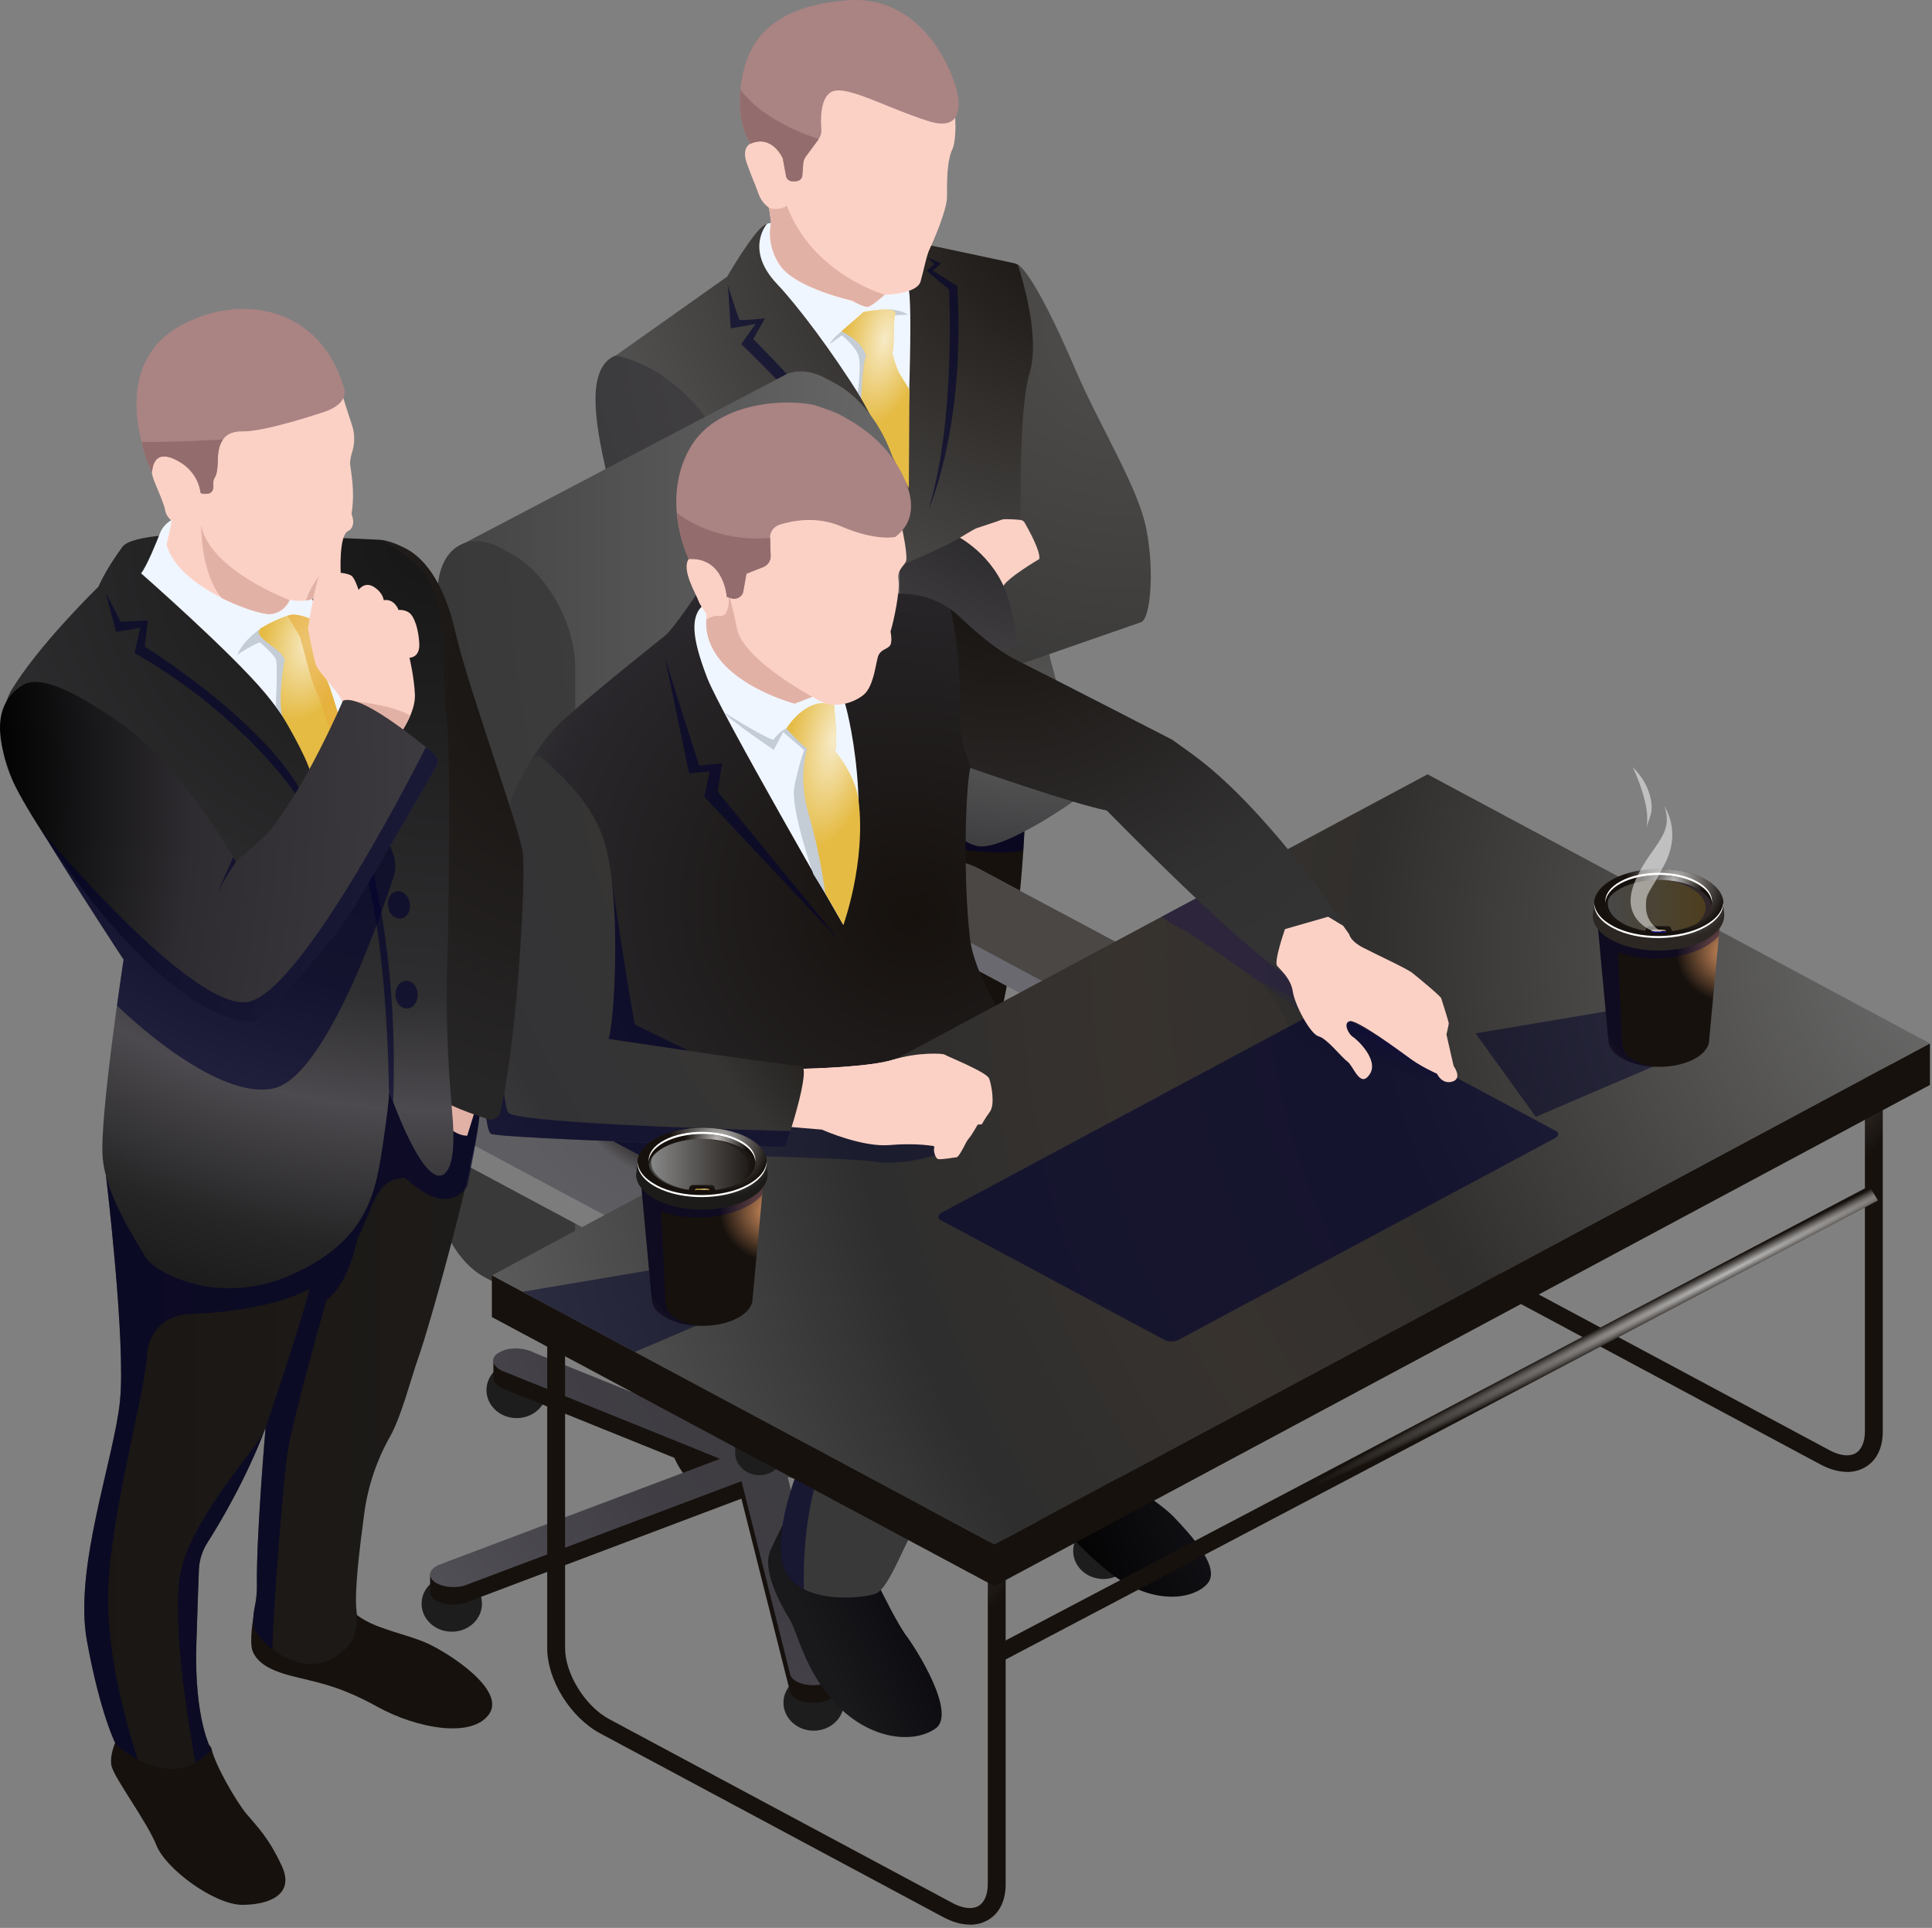 <svg width="488" height="487" viewBox="0 0 488 487" fill="none" xmlns="http://www.w3.org/2000/svg">
<rect x="0" y="0" width="488" height="487" fill="#808080" stroke="none"/>
<path d="M237.336 322.224C237.336 322.224 239.082 323.898 240.858 325.869C242.663 327.841 247.728 330.595 249.853 331.81C251.978 333.026 261.729 339.885 263.738 346.636C265.776 353.387 258.818 354.278 251.687 353.09C244.555 351.929 237.918 345.826 235.997 343.638C234.047 341.451 227.322 336.455 218.59 332.242C209.857 328.057 215.126 322.413 215.126 322.413L237.307 322.224H237.336Z" fill="#E5BB44"/>
<path d="M237.336 322.224C237.336 322.224 239.082 323.898 240.858 325.869C242.663 327.841 247.728 330.595 249.853 331.81C251.978 333.026 261.729 339.885 263.738 346.636C265.776 353.387 258.818 354.278 251.687 353.09C244.555 351.929 237.918 345.826 235.997 343.638C234.047 341.451 227.322 336.455 218.59 332.242C209.857 328.057 215.126 322.413 215.126 322.413L237.307 322.224H237.336Z" fill="url(#paint0_radial_480_4035)" fill-opacity="0.7"/>
<path d="M171.841 336.86C171.841 336.86 170.414 339.885 170.007 343.801C169.599 347.689 169.017 356.142 168.784 358.626C168.58 361.111 168.493 367.16 173.18 372.939C177.866 378.745 180.282 381.013 186.541 378.745C192.77 376.476 192.625 366.755 191.518 361.759C190.412 356.763 189.393 345.583 189.51 344.422C189.626 343.26 189.015 340.668 189.015 340.668L171.87 336.86H171.841Z" fill="url(#paint1_linear_480_4035)"/>
<path d="M258.848 207.697C258.848 207.697 257.538 252.228 246.36 275.857C246.36 275.857 238.355 296.678 237.278 321.441C237.278 321.441 239.141 325.708 236.492 329.164C233.872 332.621 217.455 335.808 214.748 324.412C212.041 313.015 213.089 291.736 216.058 282.851C219.027 273.967 215.01 249.473 215.01 249.473C215.01 249.473 210.527 252.12 204.647 269.727C198.767 287.307 194.43 294.031 192.421 298.892C190.733 302.97 189.161 324.493 189.423 339.939C189.51 345.07 184.358 348.959 178.973 347.717C176.382 347.122 173.966 345.988 172.656 343.99C168.814 338.103 167.533 307.588 168.494 297.866C169.454 288.144 173.85 256.981 173.238 247.34C172.627 237.699 170.473 229.868 172.86 220.254C175.247 210.613 245.4 189.226 245.4 189.226L258.848 207.724V207.697Z" fill="url(#paint2_linear_480_4035)"/>
<path opacity="0.6" d="M173.238 247.285C172.627 237.645 170.473 229.813 172.86 220.2C173.762 216.581 184.212 211.288 196.962 206.103C218.445 204.294 245.662 202.16 247.554 202.43C249.242 202.674 253.696 204.24 257.364 205.59L258.848 207.642C258.848 207.642 258.761 210.343 258.47 214.772C253.463 216.149 243.828 214.718 243.828 214.718C242.46 217.85 234.105 228.949 223.684 233.729C213.263 238.509 182.815 236.889 181.069 238.698C179.322 240.507 178.973 264.893 179.177 267.998C179.38 271.104 176.295 290.601 173.471 307.857C170.677 324.843 174.927 345.448 175.072 346.123C174.083 345.529 173.238 344.827 172.627 343.882C168.785 337.994 167.504 307.479 168.464 297.757C169.425 288.036 173.821 256.872 173.209 247.231L173.238 247.285Z" fill="#020230"/>
<path d="M235.356 62.06C235.356 62.06 250.929 65.354 256.169 66.489C257.042 66.677 257.741 67.245 258.061 68.001C259.575 71.538 263.359 82.583 260.506 98.678C256.984 118.473 258.119 131.786 258.119 131.786L265.309 166.541C265.309 166.541 274.362 199.649 273.576 200.567C272.79 201.485 252.734 215.636 246.476 213.638C240.217 211.639 242.255 208.345 242.255 208.345C242.255 208.345 237.19 232.352 214.688 232.109C192.216 231.866 173.848 231.947 170.035 223.521C166.222 215.096 171.083 179.639 175.042 165.623C179.001 151.581 188.432 123.631 188.432 123.631L155.51 89.821L183.658 69.891C183.658 69.891 190.382 58.306 193.148 56.821C195.913 55.336 197.339 56.605 197.339 56.605L235.356 62.033V62.06Z" fill="url(#paint3_radial_480_4035)"/>
<path d="M193.731 56.551C193.731 56.551 187.997 63.005 196.264 71.728C201.358 77.102 210.119 88.66 217.571 100.65C222.229 108.157 226.537 112.154 228.982 118.581C228.982 118.581 229.331 110.939 229.652 99.111C229.972 87.958 230.117 76.373 229.593 73.456C228.487 67.434 200.106 53.635 193.731 56.551Z" fill="#F0F6FF"/>
<path d="M215.242 75.967C215.242 75.967 218.182 77.668 219.201 77.533C220.219 77.398 223.48 74.455 223.48 74.455C223.48 74.455 231.63 74.32 232.533 71.079C233.435 67.839 234.017 64.571 234.832 62.87C235.647 61.196 239.17 53.094 239.199 49.8C239.199 46.505 239.082 40.645 240.625 37.539C242.139 34.434 244.205 3.351 211.865 4.242C179.525 5.107 189.568 36.27 189.568 36.27C189.568 36.27 187.21 37.215 188.636 41.212C190.063 45.236 190.383 45.641 191.11 47.639C191.838 49.637 192.188 50.907 194.254 52.527L194.778 56.227C194.778 56.227 193.235 61.871 197.253 67.353C201.27 72.835 215.213 75.967 215.213 75.967H215.242Z" fill="#FCD1C5"/>
<path d="M257.043 66.866C257.043 66.866 260.478 67.352 271.685 93.466C277.943 108.049 287.578 123.117 289.616 133.946C291.654 144.775 290.518 156.36 288.219 157.17C286.006 157.953 245.778 171.915 233.203 176.317C232.504 176.56 231.747 176.155 231.631 175.479L228.167 157.467L253.113 148.529C253.113 148.529 257.858 143.155 262.341 141.129C262.341 141.129 257.334 132.569 257.654 130.246C257.974 127.924 257.218 103.755 260.128 93.925C263.039 84.095 257.072 66.893 257.072 66.893L257.043 66.866Z" fill="url(#paint4_radial_480_4035)"/>
<path d="M242.43 135.864C242.43 135.864 245.865 133.73 246.709 133.406C247.553 133.109 252.152 131.651 253.026 131.273C253.666 131.003 256.344 131.219 257.683 131.327C258.178 131.381 258.585 131.624 258.818 132.029C259.866 133.865 262.835 139.185 262.515 141.211C262.515 141.211 254.219 146.072 253.288 148.259L251.948 148.529C251.948 148.529 246.389 137.457 242.401 135.864H242.43Z" fill="#FCD1C5"/>
<path opacity="0.6" d="M175.042 165.677C176.003 162.301 177.254 158.116 178.652 153.714L229.185 173.805C229.185 173.805 214.048 191.061 187.559 189.954C180.311 189.657 175.013 187.227 171.142 185.147C172.306 177.478 173.732 170.376 175.071 165.677H175.042Z" fill="#020230"/>
<path d="M155.481 89.847C155.481 89.847 168.813 91.549 179.583 107.373C190.353 123.198 198.184 141.534 198.184 141.534L198.562 143.587C199.523 148.961 205.723 152.066 211.079 149.825C222.461 145.126 239.286 137.997 242.43 135.863C242.43 135.863 252.501 141.021 255.238 153.228C257.421 162.949 256.868 162.976 256.868 162.976C256.868 162.976 212.011 182.393 194.662 182.204C177.342 182.015 155.335 129.166 152.919 118.229C150.503 107.292 147.825 92.899 155.452 89.82L155.481 89.847Z" fill="url(#paint5_radial_480_4035)"/>
<path d="M211.487 149.663C211.487 149.663 209.945 148.313 207.936 146.747C205.927 145.18 202.696 138.645 202.143 138.078C201.59 137.511 194.837 132.677 191.548 132.596C188.287 132.515 190.703 135.891 191.46 136.377C192.217 136.863 195.39 138.321 195.39 138.321C195.39 138.321 198.679 140.887 199.029 141.238C199.407 141.616 189.918 140.644 188.404 141.481C186.89 142.318 187.239 144.586 188.317 145.207C189.364 145.828 190.179 145.801 190.179 145.801C190.179 145.801 189.102 148.448 191.955 149.69C194.808 150.932 195.448 150.23 195.448 150.23C195.448 150.23 195.681 154.794 200.397 153.903L211.458 149.663H211.487Z" fill="#FCD1C5"/>
<path d="M241.354 21.66C241.354 21.66 245.574 34.137 234.455 30.572C223.335 27.035 213.292 21.093 209.799 23.335C207.15 25.063 207.267 30.329 207.471 32.76C207.529 33.597 207.296 34.407 206.801 35.082L203.512 39.538C203.133 40.051 202.93 40.618 202.871 41.239L202.638 44.318C202.58 45.101 201.911 45.722 201.067 45.749L200.31 45.803C199.466 45.857 198.709 45.29 198.563 44.534L197.719 39.997C197.719 39.997 195.099 33.894 189.569 36.297C189.569 36.297 185.872 31.679 187.094 21.823C188.317 11.966 193.091 1.731 213.933 0.084C234.775 -1.564 241.354 21.66 241.354 21.66Z" fill="#AA8383"/>
<path d="M209.508 86.958L212.622 84.717C212.622 84.717 215.504 86.931 216.639 89.308C217.775 91.657 216.639 99.164 216.639 99.164L217.6 100.676L218.764 98.705L219.754 89.848C219.754 89.848 218.706 83.285 218.59 83.123C218.473 82.961 212.564 83.718 212.564 83.718C212.564 83.718 210.526 85.176 209.508 86.985V86.958Z" fill="#C4CCD6"/>
<path d="M224.499 78.128C224.499 78.128 227.846 78.344 229.331 79.478C229.331 79.478 225.838 79.64 225.285 79.694C224.732 79.748 224.499 78.101 224.499 78.101V78.128Z" fill="#C4CCD6"/>
<path d="M212.536 83.664L218.125 78.803C218.125 78.803 226.886 77.075 226.159 79.343C225.431 81.638 226.013 86.769 225.46 88.822C225.46 88.93 225.373 89.011 225.344 89.092C225.635 90.172 226.479 93.278 227.41 94.709C228.546 96.464 229.71 98.435 229.71 98.435L229.564 123.334C229.564 123.334 219.696 104.457 217.542 100.65C217.542 100.65 217.863 91.549 218.794 89.848C217.426 85.77 212.506 83.691 212.506 83.691L212.536 83.664Z" fill="#E5BB44"/>
<path d="M212.536 83.664L218.125 78.803C218.125 78.803 226.886 77.075 226.159 79.343C225.431 81.638 226.013 86.769 225.46 88.822C225.46 88.93 225.373 89.011 225.344 89.092C225.635 90.172 226.479 93.278 227.41 94.709C228.546 96.464 229.71 98.435 229.71 98.435L229.564 123.334C229.564 123.334 219.696 104.457 217.542 100.65C217.542 100.65 217.863 91.549 218.794 89.848C217.426 85.77 212.506 83.691 212.506 83.691L212.536 83.664Z" fill="url(#paint6_radial_480_4035)" fill-opacity="0.7"/>
<path d="M198.737 51.933C205.228 69.297 223.451 74.428 223.451 74.428C223.451 74.428 220.19 77.372 219.172 77.507C218.153 77.642 215.213 75.941 215.213 75.941C215.213 75.941 201.299 72.808 197.253 67.326C193.235 61.844 194.778 56.2 194.778 56.2L194.254 52.5C197.136 53.392 198.737 51.906 198.737 51.906V51.933Z" fill="#E2B1A6"/>
<path opacity="0.6" d="M183.921 72.268C183.921 72.268 186.482 80.45 186.803 80.774C187.123 81.071 193.236 80.423 193.236 80.423L190.267 85.635C190.267 85.635 220.977 116.177 227.352 132.623C227.352 132.623 212.826 111.803 187.239 86.904L190.849 81.827L184.561 82.962L183.892 72.268H183.921Z" fill="#020230"/>
<path opacity="0.6" d="M234.338 65.03L235.968 66.758L234.047 68.406L239.723 73.158C239.723 73.158 241.47 106.563 234.513 128.707C234.513 128.707 243.915 108.4 241.79 72.24L235.648 68.379L237.656 66.542L234.309 65.003L234.338 65.03Z" fill="#020230"/>
<path opacity="0.6" d="M215.009 249.445C215.009 249.445 214.922 249.499 214.806 249.607L222.752 241.749C219.084 246.556 223.305 268.538 223.742 273.588C224.179 278.638 219.492 289.034 217.745 301.214C215.999 313.393 219.579 330.757 219.609 330.811C217.338 329.596 215.533 327.543 214.776 324.384C212.069 312.988 213.117 291.708 216.086 282.823C219.055 273.939 215.038 249.445 215.038 249.445H215.009Z" fill="#020230"/>
<path d="M200.309 45.803C199.465 45.857 198.708 45.289 198.563 44.533L197.719 39.997C197.719 39.997 195.099 33.894 189.568 36.297C189.568 36.297 186.075 31.922 187.035 22.605C193.177 31.166 206.83 35.109 206.83 35.109L203.54 39.565C203.162 40.078 202.958 40.645 202.9 41.266L202.667 44.344C202.609 45.127 201.939 45.749 201.095 45.776L200.338 45.83L200.309 45.803Z" fill="#936D6D"/>
<path d="M197.893 430.107C197.893 434.023 201.299 437.183 205.519 437.183C209.74 437.183 213.146 434.023 213.146 430.107C213.146 426.192 209.74 423.032 205.519 423.032C201.299 423.032 197.893 426.192 197.893 430.107Z" fill="#1D1D1E"/>
<path d="M122.879 351.146C122.879 355.061 126.285 358.221 130.506 358.221C134.726 358.221 138.132 355.061 138.132 351.146C138.132 347.23 134.726 344.07 130.506 344.07C126.285 344.07 122.879 347.23 122.879 351.146Z" fill="#1D1D1E"/>
<path d="M106.49 405.102C106.49 409.017 109.896 412.177 114.117 412.177C118.337 412.177 121.743 409.017 121.743 405.102C121.743 401.186 118.337 398.026 114.117 398.026C109.896 398.026 106.49 401.186 106.49 405.102Z" fill="#1D1D1E"/>
<path d="M271.073 391.788C271.073 395.704 274.479 398.863 278.7 398.863C282.92 398.863 286.326 395.704 286.326 391.788C286.326 387.872 282.92 384.713 278.7 384.713C274.479 384.713 271.073 387.872 271.073 391.788Z" fill="#1D1D1E"/>
<path d="M223.975 344.043C223.975 347.959 227.381 351.118 231.601 351.118C235.822 351.118 239.228 347.959 239.228 344.043C239.228 340.127 235.822 336.968 231.601 336.968C227.381 336.968 223.975 340.127 223.975 344.043Z" fill="#1D1D1E"/>
<path d="M124.567 343.584L127.129 345.582C129.312 344.691 132.689 344.907 134.988 346.122L194.633 370.211L186.279 374.694L126.634 350.605C125.237 349.849 124.567 348.877 124.626 347.986V343.611L124.567 343.584Z" fill="#16110D"/>
<path d="M225.954 338.21C227.439 336.643 230.99 336.022 233.901 336.832C234.251 336.913 234.571 337.048 234.862 337.156C235.007 336.94 235.182 336.724 235.386 336.535C235.91 336.049 237.132 335.374 237.132 335.374V339.776C237.132 340.235 236.929 340.694 236.521 341.126L198.039 373.721L187.531 370.858L226.013 338.264L225.954 338.21Z" fill="url(#paint7_linear_480_4035)"/>
<path d="M108.616 397.647L110.042 398.106L110.857 399.673C111.148 399.538 111.498 399.429 111.847 399.321L187.385 370.858L192.741 376.502L117.203 404.992C114.292 405.776 110.741 405.154 109.256 403.615C108.82 403.156 108.616 402.643 108.645 402.157V397.701L108.616 397.647Z" fill="#16110D"/>
<path d="M197.952 373.721L210.352 423.031L211.284 422.599V427.163C211.109 428.621 209.101 429.864 206.335 430.08C203.104 430.35 200.077 429.189 199.582 427.46L186.308 374.747L197.981 373.748L197.952 373.721Z" fill="#16110D"/>
<path d="M111.818 394.92L181.883 368.509L126.605 346.176C124.131 344.853 123.869 342.855 125.994 341.694L126.576 341.397C128.73 340.235 132.456 340.397 134.959 341.721L190.238 364.054L225.954 333.808C227.439 332.242 230.99 331.621 233.901 332.431C236.812 333.214 237.947 335.131 236.492 336.671L200.804 366.916L278.467 380.797C281.698 381.067 283.881 382.687 283.387 384.415C282.863 386.143 279.864 387.305 276.633 387.035L198.97 373.154L211.283 422.033C211.807 423.761 209.595 425.382 206.364 425.652C203.133 425.922 200.106 424.76 199.611 423.032L187.298 374.153L117.232 400.564C114.321 401.347 110.77 400.726 109.285 399.187C107.801 397.648 108.965 395.73 111.876 394.947L111.818 394.92ZM189.393 368.563L190.703 369.941L193.556 369.698L193.993 368.185L191.431 367.483L189.393 368.563Z" fill="url(#paint8_radial_480_4035)"/>
<path d="M191.809 372.641C195.186 372.641 197.922 370.103 197.922 366.97V301.349H185.696V366.97C185.696 370.103 188.432 372.641 191.809 372.641Z" fill="#1D1D1E"/>
<path d="M224.295 223.385H224.324C224.47 221.9 225.517 220.523 227.497 219.442L228.778 218.767C233.522 216.229 241.819 216.553 247.291 219.469L285.919 240.155C288.83 241.721 290.343 243.693 290.431 245.583V251.821C290.431 253.441 289.383 254.981 287.229 256.142L285.948 256.817C281.203 259.356 272.907 259.031 267.435 256.115L228.807 235.429C225.983 233.917 224.47 232.027 224.295 230.19V223.385Z" fill="url(#paint9_radial_480_4035)"/>
<path d="M285.977 250.769L287.258 250.094C292.003 247.555 291.42 243.126 285.919 240.183L247.291 219.497C241.819 216.554 233.522 216.257 228.778 218.795L227.497 219.47C222.752 222.009 223.334 226.437 228.836 229.381L267.464 250.067C272.936 253.01 281.232 253.307 285.977 250.769Z" fill="#4A4745"/>
<path d="M204.209 279.636L285.103 322.925C289.12 325.058 292.352 322.79 292.352 317.848C292.352 312.879 289.091 307.127 285.103 304.994L192.449 255.413V258.816C192.449 266.863 197.718 276.207 204.209 279.69V279.636Z" fill="#A6A6A6"/>
<path d="M198.242 94.708C201.066 93.304 204.675 93.493 208.634 95.599L211.05 96.895C219.986 101.675 227.235 114.529 227.235 125.601V273.993L205.752 262.489V267.214L231.514 286.712L290.081 323.141L207.79 366.295L160.458 332.512L133.503 311.178L116.707 137.51L198.242 94.735V94.708Z" fill="url(#paint10_linear_480_4035)"/>
<path d="M258.527 339.667C258.527 339.667 260.71 334.294 256.402 330.27C252.094 326.246 229.331 317.389 227.672 316.416C226.012 315.444 217.833 309.881 217.833 309.881L215.329 304.696C215.329 304.696 261.525 308.882 262.137 309.53C262.748 310.205 283.765 327.677 283.153 328.433C282.542 329.19 268.686 332.322 268.686 332.322L266.008 335.725L258.527 339.64V339.667Z" fill="#2D2D2D"/>
<path d="M126.692 138.564L129.108 139.86C138.045 144.64 145.293 157.494 145.293 168.566V316.957L203.162 347.905C207.179 350.038 210.41 355.817 210.41 360.759C210.41 365.728 207.149 367.996 203.162 365.836L122.267 322.547C115.776 319.064 110.507 309.72 110.507 301.673V149.879C110.507 138.807 117.755 133.73 126.692 138.51V138.564Z" fill="url(#paint11_radial_480_4035)"/>
<path d="M280.417 371.804C280.417 371.804 292.322 378.906 296.368 383.065C300.385 387.251 308.39 395.811 305.101 399.889C301.812 403.967 290.721 406.235 278.816 396.054C266.91 385.874 270.287 385.253 260.127 380.23C249.968 375.18 247.174 369.698 248.397 366.538C249.619 363.406 254.626 357.843 257.362 359.031C260.098 360.219 280.417 371.777 280.417 371.777V371.804Z" fill="url(#paint12_linear_480_4035)"/>
<path d="M222.461 401.591C222.461 401.591 226.74 410.313 228.952 413.23C231.164 416.119 241.847 432.835 236.258 436.67C230.669 440.504 220.103 439.451 211.72 431.026C203.365 422.6 201.502 412.338 199.435 408.99C197.369 405.614 192.245 396.622 194.662 391.464C197.107 386.279 197.631 385.388 197.631 385.388L222.432 401.618L222.461 401.591Z" fill="url(#paint13_linear_480_4035)"/>
<path d="M265.746 277.234C265.746 277.234 301.142 309.64 306.964 325.924C306.964 325.924 309.409 334.727 302.569 341.613C295.728 348.5 281.203 371.049 281.203 371.049C281.203 371.049 270.345 383.228 256.344 373.479C256.344 373.479 249.998 364.081 253.898 357.843C257.799 351.605 268.162 331.676 268.162 331.676C268.162 331.676 245.457 317.174 234.25 313.529C223.043 309.856 217.075 307.047 217.075 307.047C217.075 307.047 219.113 316.85 227.322 326.437C235.531 335.996 249.241 351.389 244.671 362.083C240.101 372.777 237.452 376.099 233.144 382.256C228.835 388.413 224.789 401.267 221.122 402.59C217.454 403.913 200.541 405.48 197.776 395.245C195.04 385.01 203.54 365.135 207.382 358.41C207.382 358.41 161.594 309.397 157.227 303.996C152.861 298.622 251.57 268.917 265.746 277.234Z" fill="url(#paint14_radial_480_4035)"/>
<path d="M253.899 357.87C257.8 351.632 268.162 331.702 268.162 331.702C268.162 331.702 245.457 317.201 234.25 313.555C223.043 309.909 217.076 307.074 217.076 307.074C214.922 304.319 207.965 293.787 204.85 285.443C230.67 278.422 258.702 273.129 265.775 277.261C263.272 283.013 250.115 282.959 250.115 282.959C250.115 282.959 245.195 294.058 241.935 295.489C238.675 296.92 230.874 295.354 230.874 295.354C230.874 295.354 232.125 297.19 237.714 300.917C243.303 304.643 278.118 331.135 278.118 331.135C278.118 331.135 276.138 332.188 266.852 347.743C257.567 363.298 256.373 373.56 256.373 373.56C256.373 373.56 250.027 364.162 253.928 357.924L253.899 357.87Z" fill="#160A5B"/>
<path opacity="0.6" d="M175.595 294.436C196.059 292.626 219.899 292.464 214.543 302.429C205.432 319.334 187.122 320.09 187.122 320.09C187.239 326.301 215.329 356.331 215.329 356.331L208.78 368.132C202.23 379.933 203.045 401.456 203.045 401.456C200.513 400.186 198.504 398.215 197.718 395.218C194.982 384.983 203.482 365.107 207.324 358.383C207.324 358.383 161.536 309.369 157.169 303.968C155.888 302.375 163.631 298.648 175.566 294.409L175.595 294.436Z" fill="#020230"/>
<path d="M301.55 190.845L296.106 186.929C296.106 186.929 266.735 171.807 256.984 166.919C251.686 164.272 246.213 159.52 242.284 155.739C238.47 152.039 233.173 149.987 227.642 149.96L176.206 149.717C176.206 149.717 170.21 158.628 168.201 160.384C166.716 161.68 152.773 172.536 142.76 181.447C137.229 186.389 133.183 192.6 131.087 199.46C125.352 218.201 125.44 255.954 124.567 282.958C124.567 282.958 128.118 284.255 136.909 285.983C145.671 287.711 144.594 286.604 144.594 286.604C144.594 286.604 157.722 313.987 175.507 316.633C193.322 319.28 217.308 311.556 221.587 285.632C221.587 285.632 256.285 280.798 265.716 277.233C266.59 276.909 266.881 275.91 266.328 275.208C262.136 270.05 246.475 250.013 244.991 236.942C243.273 221.847 243.797 199.946 245.078 193.951C245.078 193.951 271.247 203.105 279.601 204.726C279.601 204.726 311.476 237.212 324.779 246.043C324.779 246.043 320.209 239.4 329.378 234.89L301.579 190.845H301.55Z" fill="url(#paint15_radial_480_4035)"/>
<path opacity="0.6" d="M136.88 285.957C135.541 285.687 134.348 285.444 133.241 285.201L135.104 281.825L183.396 277.072L211.603 278.423L221.296 286.983C220.743 289.765 219.987 292.33 218.997 294.679C218.939 294.679 207.004 296.273 201.473 295.192C195.913 294.085 152.948 299.945 152.861 299.972C148 293.491 144.972 287.442 144.594 286.686C144.623 286.902 144.099 287.415 136.88 285.984V285.957Z" fill="#020230"/>
<path d="M202.055 270.293C202.113 270.131 202.259 270.023 202.434 269.996C204.762 269.942 219.841 269.537 225.546 267.701C231.746 265.729 238.296 266.081 238.616 266.405C238.936 266.729 249.241 270.779 249.852 272.454C250.405 273.912 251.395 278.989 250.027 280.852C248.659 282.715 248.018 283.985 248.018 283.985L246.941 284.093C246.941 284.093 245.544 286.631 244.758 287.522C244.409 287.927 244.147 288.359 243.914 288.819C243.274 290.115 242.109 292.275 241.644 292.329C240.974 292.383 237.772 292.977 236.957 292.788C236.287 292.626 235.705 290.763 235.967 289.926C236.055 289.71 235.909 289.494 235.676 289.467C234.221 289.251 230.233 288.765 224.702 289.251C217.978 289.818 208.488 285.74 207.644 285.362C207.586 285.362 207.557 285.335 207.499 285.335L198.038 284.552C197.776 284.552 197.601 284.282 197.66 284.039L201.997 270.32L202.055 270.293Z" fill="#FCD1C5"/>
<path d="M213.466 177.775C213.466 177.775 221.53 205.32 213.001 233.621C213.001 233.621 182 179.99 178.652 171.294C175.304 162.599 174.082 156.415 177.197 153.282C180.311 150.15 208.343 166.298 208.343 166.298L213.466 177.775Z" fill="#F0F6FF"/>
<path d="M205.489 220.956C205.489 220.956 199.58 204.186 200.628 198.785C201.676 193.384 203.132 189.495 203.132 189.495L197.805 184.931L195.447 189.441C195.447 189.441 183.716 181.475 182.959 179.989C182.959 179.989 192.39 185.984 195.359 186.903C195.359 186.903 196.757 184.742 198.62 184.013C200.483 183.284 205.082 189.144 205.082 189.144L205.955 199.325L210.583 223.035L208.983 226.546L205.519 220.929L205.489 220.956Z" fill="#C4CCD6"/>
<path d="M198.591 184.04C198.591 184.04 203.831 175.453 210.672 178.099C210.672 178.099 211.749 188.658 210.846 189.63C212.389 191.494 216.173 196.597 216.872 202.214C218.764 217.958 213.03 233.621 213.03 233.621L208.43 225.601C208.43 225.601 207.266 215.96 204.239 205.563C201.997 197.894 203.132 191.791 203.889 189.144C201.939 187.686 198.621 184.04 198.621 184.04H198.591Z" fill="#E5BB44"/>
<path d="M198.591 184.04C198.591 184.04 203.831 175.453 210.672 178.099C210.672 178.099 211.749 188.658 210.846 189.63C212.389 191.494 216.173 196.597 216.872 202.214C218.764 217.958 213.03 233.621 213.03 233.621L208.43 225.601C208.43 225.601 207.266 215.96 204.239 205.563C201.997 197.894 203.132 191.791 203.889 189.144C201.939 187.686 198.621 184.04 198.621 184.04H198.591Z" fill="url(#paint16_radial_480_4035)" fill-opacity="0.7"/>
<path d="M227.933 133.839C227.933 133.839 229.359 140.536 228.836 141.805C228.312 143.074 226.507 143.938 226.943 146.531C227.38 149.15 225.75 156.955 224.935 159.547C224.935 159.547 225.546 162.329 224.702 163.193C223.858 164.057 222.781 164.03 221.995 165.326C221.209 166.622 220.947 173.401 217.978 175.642C215.038 177.91 211.195 178.369 209.216 177.883C207.237 177.397 205.199 175.993 205.199 175.993L200.745 177.721C200.745 177.721 177.691 171.672 178.419 156.631V155.037C178.419 155.037 176.789 152.904 176.323 151.527C175.857 150.149 172.044 143.884 173.965 141.211C173.965 141.211 165.028 108.508 192.566 106.537C220.103 104.565 224.265 122.47 227.904 133.839H227.933Z" fill="#FCD1C5"/>
<path d="M178.419 156.657V156.468C179.583 155.82 180.689 155.442 181.592 155.577C184.735 156.09 184.008 150.041 184.008 150.041C184.008 150.041 184.59 151.148 186.191 158.899C187.792 166.649 205.17 176.02 205.17 176.02L200.716 177.748C200.716 177.748 177.662 171.699 178.39 156.657H178.419Z" fill="#E2B1A6"/>
<path d="M227.817 119.661C230.524 124.954 231.805 131.327 226.157 135.621C226.157 135.621 221.413 136.809 212.418 132.947C206.363 130.328 200.309 131.489 196.99 132.515C195.447 133.001 194.458 134.351 194.516 135.837L194.661 140.481C194.691 141.697 193.934 142.804 192.74 143.263L188.549 144.91L187.733 149.447C187.501 150.77 186.016 151.58 184.619 151.121L183.571 150.77C183.571 150.77 182.96 140.697 173.994 141.21C173.994 141.21 166.746 126.655 174.169 113.369C181.591 100.055 201.968 101 206.305 102.513C212.01 104.511 211.225 104.214 214.485 106.077C220.219 109.372 224.964 113.99 227.817 119.634V119.661Z" fill="#AA8383"/>
<path opacity="0.6" d="M154.52 222.225C154.52 222.225 158.682 250.742 160.4 258.816L173.877 265.405L149.95 264.055L154.52 222.225Z" fill="#020230"/>
<path d="M173.965 141.237C173.965 141.237 171.52 136.322 170.937 129.571C182.057 137.754 194.516 135.836 194.516 135.836L194.661 140.481C194.69 141.696 193.934 142.804 192.74 143.263L188.548 144.91L187.733 149.447C187.5 150.77 186.016 151.58 184.619 151.121L183.571 150.77C183.571 150.77 182.959 140.697 173.994 141.21L173.965 141.237Z" fill="#936D6D"/>
<path opacity="0.6" d="M167.997 166.271C167.997 166.271 175.129 189.009 176.614 193.383L182.348 192.816L181.3 199.999L212.214 237.806L177.894 201.269L179.262 194.869L174.052 195.382L167.997 166.297V166.271Z" fill="#020230"/>
<path d="M198.359 289.791C198.359 289.791 125.877 287.604 124.014 286.388C122.151 285.173 121.831 267.863 122.006 257.844C122.122 250.796 122.035 223.278 128.497 203.97C123.403 220.308 126.081 278.125 128.381 281.068C130.68 284.012 199.64 285.713 199.64 285.713C198.883 288.117 198.33 289.791 198.33 289.791H198.359Z" fill="#263649"/>
<path d="M340.789 235.997C340.789 235.997 341.051 237.698 344.224 239.346C347.368 240.993 355.431 244.693 356.741 245.773C358.051 246.826 363.873 251.579 364.047 252.2C364.222 252.821 365.968 258.195 365.939 258.519C365.939 258.843 365.357 261.328 365.357 261.328L367.162 269.267C367.162 269.267 369.432 272.346 366.958 273.183C364.484 274.02 363.087 271.643 363.028 271.265C363.028 271.265 359.303 269.618 356.537 267.647C353.801 265.675 342.798 257.466 340.935 257.952C339.072 258.438 340.789 261.409 341.692 261.895C342.594 262.408 348.416 267.701 345.971 271.373C343.525 275.046 341.924 269.294 340.323 268.133C338.722 266.972 335.229 262.354 333.075 261.787C330.95 261.22 327.05 253.82 326.555 250.499C326.06 247.204 323.498 245.071 322.596 243.991C321.694 242.91 324.575 234.701 324.575 234.701L335.462 231.568L339.275 233.864L340.789 235.997Z" fill="#FCD1C5"/>
<mask id="mask0_480_4035" style="mask-type:luminance" maskUnits="userSpaceOnUse" x="113" y="276" width="67" height="36">
<path d="M175.159 309.775L176.439 309.099C181.184 306.561 180.602 302.132 175.1 299.189L136.473 278.503C131 275.559 122.704 275.262 117.959 277.801L116.678 278.476C111.934 281.014 112.516 285.443 118.018 288.387L156.645 309.072C162.118 312.016 170.414 312.313 175.159 309.775Z" fill="white"/>
</mask>
<g mask="url(#mask0_480_4035)">
<path d="M133.852 192.654C136.122 189.306 137.17 191.79 140.227 194.545C144.36 198.271 149.542 204.023 152.22 211.315C157.081 224.574 155.334 257.709 153.704 262.435C153.704 262.435 199.085 269.321 202.229 269.213C205.373 269.078 198.329 289.818 198.329 289.818C198.329 289.818 125.847 287.63 123.984 286.415C122.121 285.2 121.801 267.89 121.975 257.871C122.121 249.283 121.975 210.073 133.823 192.681L133.852 192.654Z" fill="#334659"/>
<path d="M198.358 289.791C198.358 289.791 125.876 287.604 124.013 286.388C122.15 285.173 121.83 267.863 122.005 257.844C122.121 250.796 122.034 223.278 128.496 203.97C123.402 220.308 126.08 278.125 128.38 281.068C130.679 284.012 199.639 285.713 199.639 285.713C198.882 288.117 198.329 289.791 198.329 289.791H198.358Z" fill="#263649"/>
</g>
<path d="M113.506 282.419H113.535C113.68 280.934 114.728 279.557 116.708 278.477L117.989 277.801C122.733 275.263 131.03 275.587 136.502 278.504L175.13 299.189C178.041 300.756 179.554 302.727 179.642 304.617V310.855C179.642 312.476 178.594 314.015 176.44 315.176L175.159 315.851C170.414 318.39 162.118 318.066 156.645 315.149L118.018 294.463C115.194 292.951 113.68 291.061 113.506 289.225V282.419Z" fill="url(#paint17_radial_480_4035)"/>
<path d="M175.159 309.775L176.439 309.099C181.184 306.561 180.602 302.132 175.1 299.189L136.473 278.503C131 275.559 122.704 275.262 117.959 277.801L116.678 278.476C111.934 281.014 112.516 285.443 118.018 288.387L156.645 309.072C162.118 312.016 170.414 312.313 175.159 309.775Z" fill="url(#paint18_radial_480_4035)"/>
<path d="M244.992 486.197C246.564 486.197 248.019 485.846 249.3 485.144C252.356 483.523 254.016 480.256 254.016 475.962V379.366H249.504V475.962C249.504 478.662 248.601 480.688 247.029 481.525C245.457 482.362 243.129 482.065 240.596 480.715L153.88 434.267C147.826 431.026 142.732 422.817 142.732 416.335V319.739H138.22V416.335C138.22 424.383 144.1 433.862 151.639 437.885L238.355 484.333C240.655 485.549 242.896 486.17 244.963 486.17L244.992 486.197Z" fill="#16110D"/>
<path d="M244.992 486.197C246.564 486.197 248.019 485.846 249.3 485.144C252.356 483.523 254.016 480.256 254.016 475.962V379.366H249.504V475.962C249.504 478.662 248.601 480.688 247.029 481.525C245.457 482.362 243.129 482.065 240.596 480.715L153.88 434.267C147.826 431.026 142.732 422.817 142.732 416.335V319.739H138.22V416.335C138.22 424.383 144.1 433.862 151.639 437.885L238.355 484.333C240.655 485.549 242.896 486.17 244.963 486.17L244.992 486.197Z" fill="url(#paint19_radial_480_4035)" fill-opacity="0.7"/>
<path d="M466.511 371.831C468.083 371.831 469.538 371.48 470.848 370.778C473.905 369.158 475.564 365.89 475.564 361.597V265.001H471.052V361.597C471.052 364.297 470.15 366.323 468.578 367.16C467.006 367.997 464.677 367.7 462.145 366.35L375.429 319.901C369.374 316.661 364.28 308.451 364.28 301.97V205.374H359.768V301.97C359.768 310.018 365.648 319.496 373.187 323.52L459.903 369.968C462.203 371.183 464.444 371.805 466.54 371.805L466.511 371.831Z" fill="#16110D"/>
<path d="M466.511 371.831C468.083 371.831 469.538 371.48 470.848 370.778C473.905 369.158 475.564 365.89 475.564 361.597V265.001H471.052V361.597C471.052 364.297 470.15 366.323 468.578 367.16C467.006 367.997 464.677 367.7 462.145 366.35L375.429 319.901C369.374 316.661 364.28 308.451 364.28 301.97V205.374H359.768V301.97C359.768 310.018 365.648 319.496 373.187 323.52L459.903 369.968C462.203 371.183 464.444 371.805 466.54 371.805L466.511 371.831Z" fill="url(#paint20_radial_480_4035)" fill-opacity="0.7"/>
<path d="M472.147 299.613L474.373 303.254L252.872 419.798L250.646 416.157L472.147 299.613Z" fill="#16110D"/>
<path d="M472.147 299.613L474.373 303.254L252.872 419.798L250.646 416.157L472.147 299.613Z" fill="url(#paint21_radial_480_4035)" fill-opacity="0.7"/>
<path opacity="0.5" d="M251.163 400.645L487.47 274.047L360.584 206.103L124.247 332.674L251.163 400.645Z" fill="url(#paint22_linear_480_4035)"/>
<path d="M487.47 263.568V274.046L251.163 400.645L124.247 332.674V322.169L251.163 390.14L487.47 263.568Z" fill="#16110D"/>
<path d="M251.163 390.14L487.47 263.569L360.584 195.598L124.247 322.169L251.163 390.14Z" fill="url(#paint23_radial_480_4035)"/>
<path opacity="0.4" d="M237.307 291.546C237.307 291.546 228.225 294.544 221.297 293.49C214.369 292.437 180.951 291.816 180.951 291.816L186.191 289.008L197.893 281.446L226.915 283.256L238.122 286.982L237.307 291.573V291.546Z" fill="#020230"/>
<path d="M202.056 270.293C202.114 270.131 202.259 270.023 202.434 269.996C204.763 269.942 219.841 269.537 225.547 267.701C231.747 265.729 238.296 266.081 238.617 266.405C238.937 266.729 249.241 270.779 249.853 272.454C250.406 273.912 251.396 278.989 250.027 280.852C248.659 282.715 248.019 283.985 248.019 283.985L246.942 284.093C246.942 284.093 245.545 286.631 244.759 287.522C244.409 287.927 244.147 288.359 243.915 288.819C243.274 290.115 242.11 292.275 241.644 292.329C240.975 292.383 237.772 292.977 236.957 292.788C236.288 292.626 235.706 290.763 235.968 289.926C236.055 289.71 235.909 289.494 235.677 289.467C234.221 289.251 230.233 288.765 224.703 289.251C217.978 289.818 208.489 285.74 207.645 285.362C207.586 285.362 207.557 285.335 207.499 285.335L198.039 284.552C197.777 284.552 197.602 284.282 197.66 284.039L201.997 270.32L202.056 270.293Z" fill="#FCD1C5"/>
<path d="M133.853 192.654C136.123 189.306 137.171 191.79 140.228 194.545C144.361 198.271 149.543 204.023 152.221 211.315C157.082 224.574 155.335 257.709 153.705 262.435C153.705 262.435 199.086 269.321 202.23 269.213C205.374 269.078 198.33 289.818 198.33 289.818C198.33 289.818 125.848 287.63 123.985 286.415C122.122 285.2 121.802 267.89 121.976 257.871C122.122 249.283 121.976 210.073 133.824 192.681L133.853 192.654Z" fill="url(#paint24_radial_480_4035)"/>
<path opacity="0.6" d="M198.359 289.791C198.359 289.791 125.878 287.604 124.015 286.388C122.152 285.173 121.832 267.863 122.006 257.844C122.123 250.796 122.035 223.278 128.498 203.97C123.404 220.308 126.082 278.125 128.381 281.068C130.681 284.012 199.64 285.713 199.64 285.713C198.883 288.117 198.33 289.791 198.33 289.791H198.359Z" fill="#020230"/>
<path opacity="0.3" d="M328.301 255.36C328.301 255.36 302.394 236.565 298.668 234.755C294.972 232.946 293.4 231.569 293.4 231.569L302.074 226.924L316.745 232.514L335.229 249.5L363.669 268.214V272.562C363.669 272.562 340.207 263.218 337.558 261.625C334.909 260.032 328.272 255.387 328.272 255.387L328.301 255.36Z" fill="#180D5B"/>
<path opacity="0.63" d="M343.759 272.399C343.759 272.399 338.228 267.835 334.677 266.296C331.125 264.757 325.449 260.706 324.751 257.601C324.052 254.495 318.172 247.636 318.172 247.636L327.603 252.686L341.285 260.004L364.048 272.264C364.048 272.264 362.651 273.749 359.769 272.831C356.887 271.913 351.473 268.726 348.969 268.429C346.437 268.132 342.274 267.43 342.274 267.43L343.759 272.399Z" fill="#2D2D2D"/>
<path opacity="0.6" d="M392.7 287.547L297.775 338.397C296.727 338.964 295.156 339.018 294.253 338.532L237.607 308.206C236.705 307.72 236.821 306.883 237.869 306.316L332.794 255.466C333.842 254.899 335.413 254.845 336.316 255.331L392.962 285.657C393.864 286.143 393.748 286.98 392.7 287.547Z" fill="#020230"/>
<path d="M242.459 180.529C242.459 180.529 242.867 165.46 240.102 153.902C240.858 154.442 241.586 155.037 242.256 155.685C246.185 159.465 251.658 164.218 256.956 166.865C266.736 171.752 296.078 186.875 296.078 186.875L301.522 190.791C318.754 203.321 337.966 230.569 340.761 235.97C339.422 234.296 335.958 231.568 329.321 234.836C320.152 239.345 324.518 246.124 324.518 246.124C311.215 237.293 279.544 204.671 279.544 204.671C271.714 203.159 248.252 195.031 245.312 194.004C243.449 189.468 242.343 184.904 242.43 180.502L242.459 180.529Z" fill="url(#paint25_radial_480_4035)"/>
<path d="M340.789 235.997C340.789 235.997 341.051 237.698 344.224 239.346C347.368 240.993 355.431 244.693 356.741 245.773C358.051 246.826 363.873 251.579 364.047 252.2C364.222 252.821 365.968 258.195 365.939 258.519C365.939 258.843 365.357 261.328 365.357 261.328L367.162 269.267C367.162 269.267 369.432 272.346 366.958 273.183C364.484 274.02 363.087 271.643 363.028 271.265C363.028 271.265 359.303 269.618 356.537 267.647C353.801 265.675 342.798 257.466 340.935 257.952C339.072 258.438 340.789 261.409 341.692 261.895C342.594 262.408 348.416 267.701 345.971 271.373C343.525 275.046 341.924 269.294 340.323 268.133C338.722 266.972 335.229 262.354 333.075 261.787C330.95 261.22 327.05 253.82 326.555 250.499C326.06 247.204 323.498 245.071 322.596 243.991C321.694 242.91 324.575 234.701 324.575 234.701L335.462 231.568L339.275 233.864L340.789 235.997Z" fill="#FCD1C5"/>
<path opacity="0.5" d="M417.55 269.43L387.917 282.122L372.722 261.031L410.273 254.712L417.55 269.43Z" fill="#000028"/>
<path d="M403.315 231.19H434.636L431.726 262.651C431.726 264.406 430.474 266.135 428 267.485C423.022 270.158 414.959 270.158 409.981 267.485C407.478 266.162 406.255 264.406 406.255 262.651L403.344 231.19H403.315Z" fill="url(#paint26_radial_480_4035)"/>
<path opacity="0.4" d="M403.315 231.19H434.636L434.171 236.375C433.443 237.239 432.482 238.05 431.26 238.806C425.263 242.478 415.395 243.208 408.671 240.534L409.719 263.542C409.777 264.541 410.127 265.514 410.825 266.297C411.844 267.404 413.794 268.7 417.549 269.456C414.784 269.294 412.106 268.646 409.981 267.512C407.478 266.189 406.255 264.433 406.255 262.678L403.926 237.456L403.344 231.217L403.315 231.19Z" fill="#06033E"/>
<path opacity="0.4" d="M407.886 237.132C413.999 240.4 423.925 240.4 430.038 237.132C436.151 233.864 436.151 228.544 430.038 225.277C423.925 222.009 413.999 222.009 407.886 225.277C401.773 228.544 401.773 233.864 407.886 237.132Z" fill="#06033E"/>
<path opacity="0.4" d="M409.428 233.351C414.697 236.16 423.226 236.16 428.495 233.351C433.763 230.543 433.763 225.952 428.495 223.143C423.226 220.335 414.697 220.335 409.428 223.143C404.159 225.952 404.159 230.543 409.428 233.351Z" fill="#06033E"/>
<path d="M402.384 230.787C402.384 230.787 402.384 230.76 402.384 230.733L402.675 227.924C402.82 225.818 404.392 223.711 407.42 222.091C413.765 218.688 424.099 218.688 430.445 222.091C433.56 223.765 435.131 225.926 435.219 228.113L435.51 230.624C435.51 230.679 435.51 230.76 435.51 230.814V230.868C435.684 233.244 434.054 235.674 430.649 237.511C424.157 240.994 413.649 240.994 407.158 237.511C403.723 235.674 402.122 233.244 402.325 230.841L402.384 230.787Z" fill="#2C2723"/>
<path d="M402.384 230.787C402.384 230.787 402.384 230.76 402.384 230.733L402.675 227.924C402.82 225.818 404.392 223.711 407.42 222.091C413.765 218.688 424.099 218.688 430.445 222.091C433.56 223.765 435.131 225.926 435.219 228.113L435.51 230.624C435.51 230.679 435.51 230.76 435.51 230.814V230.868C435.684 233.244 434.054 235.674 430.649 237.511C424.157 240.994 413.649 240.994 407.158 237.511C403.723 235.674 402.122 233.244 402.325 230.841L402.384 230.787Z" fill="url(#paint27_radial_480_4035)" fill-opacity="0.7"/>
<path d="M409.428 233.351C414.697 236.16 423.226 236.16 428.495 233.351C433.763 230.543 433.763 225.952 428.495 223.143C423.226 220.335 414.697 220.335 409.428 223.143C404.159 225.952 404.159 230.543 409.428 233.351Z" fill="url(#paint28_linear_480_4035)"/>
<path d="M410.068 233.351C415.337 236.16 423.866 236.16 429.135 233.351C434.404 230.543 434.404 225.952 429.135 223.143C423.866 220.335 415.337 220.335 410.068 223.143C404.8 225.952 404.8 230.543 410.068 233.351Z" fill="url(#paint29_linear_480_4035)"/>
<path opacity="0.4" d="M426.894 224.196C421.625 221.388 413.096 221.388 407.827 224.196C407.769 224.223 407.711 224.277 407.653 224.304C408.147 223.872 408.759 223.494 409.428 223.116C414.697 220.308 423.226 220.308 428.495 223.116C433.705 225.898 433.763 230.38 428.669 233.216C432.046 230.407 431.464 226.627 426.894 224.196Z" fill="#06033E"/>
<path d="M428.495 224.386C423.226 221.577 414.697 221.577 409.428 224.386C407.1 225.628 405.79 227.221 405.528 228.868C405.207 226.816 406.488 224.71 409.428 223.143C414.697 220.335 423.226 220.335 428.495 223.143C431.435 224.71 432.716 226.816 432.395 228.868C432.133 227.221 430.824 225.628 428.495 224.386Z" fill="#16110D"/>
<path d="M428.495 224.386C423.226 221.577 414.697 221.577 409.428 224.386C407.1 225.628 405.79 227.221 405.528 228.868C405.207 226.816 406.488 224.71 409.428 223.143C414.697 220.335 423.226 220.335 428.495 223.143C431.435 224.71 432.716 226.816 432.395 228.868C432.133 227.221 430.824 225.628 428.495 224.386Z" fill="url(#paint30_radial_480_4035)" fill-opacity="0.7"/>
<path d="M407.361 222.144C413.707 218.688 424.07 218.58 430.474 221.955C436.878 225.331 436.936 230.867 430.59 234.323C424.245 237.807 413.882 237.888 407.478 234.512C401.074 231.137 401.015 225.601 407.361 222.144ZM409.428 233.351C411.175 234.296 413.329 234.917 415.57 235.214L415.803 234.458C415.89 234.161 416.21 233.945 416.531 233.945H421.363C421.712 233.945 422.003 234.161 422.09 234.458L422.323 235.214C424.565 234.89 426.69 234.269 428.465 233.351C433.734 230.543 433.734 225.952 428.465 223.143C423.197 220.335 414.668 220.335 409.399 223.143C404.13 225.952 404.13 230.543 409.399 233.351H409.428Z" fill="#16110D"/>
<path d="M407.361 222.144C413.707 218.688 424.07 218.58 430.474 221.955C436.878 225.331 436.936 230.867 430.59 234.323C424.245 237.807 413.882 237.888 407.478 234.512C401.074 231.137 401.015 225.601 407.361 222.144ZM409.428 233.351C411.175 234.296 413.329 234.917 415.57 235.214L415.803 234.458C415.89 234.161 416.21 233.945 416.531 233.945H421.363C421.712 233.945 422.003 234.161 422.09 234.458L422.323 235.214C424.565 234.89 426.69 234.269 428.465 233.351C433.734 230.543 433.734 225.952 428.465 223.143C423.197 220.335 414.668 220.335 409.399 223.143C404.13 225.952 404.13 230.543 409.399 233.351H409.428Z" fill="url(#paint31_radial_480_4035)" fill-opacity="0.7"/>
<path d="M409.429 222.576C414.697 219.768 423.226 219.768 428.495 222.576C431.261 224.061 432.57 226.006 432.425 227.95C432.308 226.195 430.999 224.439 428.495 223.116C423.226 220.308 414.697 220.308 409.429 223.116C406.925 224.466 405.615 226.195 405.499 227.95C405.353 226.006 406.663 224.061 409.429 222.576Z" fill="white"/>
<path d="M407.478 233.972C413.882 237.348 424.245 237.267 430.591 233.783C433.618 232.136 435.19 230.003 435.306 227.869C435.423 230.192 433.851 232.514 430.591 234.296C424.245 237.78 413.882 237.861 407.478 234.485C404.13 232.73 402.5 230.354 402.646 228.004C402.762 230.165 404.363 232.325 407.478 233.945V233.972Z" fill="white"/>
<path d="M417.52 234.89H420.402C420.611 234.89 420.781 235.047 420.781 235.241V235.268C420.781 235.462 420.611 235.619 420.402 235.619H417.52C417.311 235.619 417.142 235.462 417.142 235.268V235.241C417.142 235.047 417.311 234.89 417.52 234.89Z" fill="#0C0A78"/>
<path d="M417.52 234.89H420.402C420.606 234.89 420.781 235.052 420.781 235.241V235.295C420.781 235.295 420.781 235.349 420.781 235.376C420.751 235.241 420.606 235.133 420.431 235.133H417.549C417.375 235.133 417.258 235.241 417.2 235.376C417.2 235.349 417.2 235.322 417.2 235.295V235.241C417.2 235.052 417.375 234.89 417.579 234.89H417.52Z" fill="#E5BB44"/>
<path d="M417.52 234.89H420.402C420.606 234.89 420.781 235.052 420.781 235.241V235.295C420.781 235.295 420.781 235.349 420.781 235.376C420.751 235.241 420.606 235.133 420.431 235.133H417.549C417.375 235.133 417.258 235.241 417.2 235.376C417.2 235.349 417.2 235.322 417.2 235.295V235.241C417.2 235.052 417.375 234.89 417.579 234.89H417.52Z" fill="url(#paint32_radial_480_4035)" fill-opacity="0.7"/>
<path opacity="0.5" d="M417.928 235.376C417.928 235.376 409.166 232.649 412.718 223.332C416.269 213.989 423.168 211.153 420.373 203.673C420.373 203.673 424.74 209.722 420.664 217.904C416.589 226.087 415.687 225.142 415.745 229.057C415.803 233.702 419.849 235.376 419.849 235.376H417.928Z" fill="white"/>
<path opacity="0.5" d="M417.142 204.969C417.142 204.969 418.045 199.379 412.397 193.762C412.397 193.762 417.404 204.105 415.745 209.208C415.745 209.208 417.055 205.968 417.113 204.969H417.142Z" fill="white"/>
<path d="M30.049 438.02C30.049 438.02 27.459 442.881 28.157 446.041C28.856 449.2 37.094 460.083 39.51 466.132C41.926 472.208 54.268 481.174 61.196 481.174C68.124 481.174 74.499 478.5 71.18 471.344C67.862 464.215 65.067 461.541 62.302 458.247C59.566 454.979 54.21 445.582 53.424 441.693C52.638 437.831 30.049 437.993 30.049 437.993V438.02Z" fill="url(#paint33_linear_480_4035)"/>
<path d="M63.991 408.612C63.991 408.612 62.856 414.985 63.875 417.253C64.894 419.521 67.077 421.601 73.219 423.248C79.39 424.895 85.066 425.462 95.254 431.106C105.472 436.75 119.386 439.127 123.577 432.943C127.769 426.786 113.244 417.523 107.946 415.12C102.619 412.689 94.352 411.474 89.898 407.747C85.445 404.048 84.688 404.912 84.688 404.912L63.991 408.612Z" fill="url(#paint34_linear_480_4035)"/>
<path d="M26.789 297.11C26.789 297.11 31.825 339.129 30.311 353.874C28.798 368.727 18.609 396.055 21.957 414.473C25.334 433.079 29.263 440.64 29.263 440.64C29.263 440.64 42.944 453.603 53.395 442.018C53.395 442.018 48.999 434.537 49.611 415.175C49.902 405.318 50.135 399.674 50.251 396.488C50.338 394.084 51.095 391.762 52.376 389.736C55.607 384.659 62.215 373.561 67.076 360.733C67.076 360.733 64.718 387.981 64.893 400.268C64.893 402.186 64.718 404.076 64.34 405.939C64.019 407.506 63.787 409.531 64.165 411.151C64.893 414.338 77.06 426.274 87.016 416.687C87.016 416.687 90.858 414.284 90.043 406.776C89.49 401.834 90.858 390.925 92.022 382.175C92.954 375.316 95.195 368.754 98.572 362.786C101.337 357.898 103.928 347.879 105.558 343.288C108.848 334.107 120.986 290.116 121.219 280.124C121.423 270.159 108.12 263.003 108.12 263.003C108.12 263.003 77.584 276.856 78.196 278.369C78.807 279.881 39.946 295.004 39.946 295.004L26.818 297.164L26.789 297.11Z" fill="url(#paint35_linear_480_4035)"/>
<path opacity="0.6" d="M108.091 262.948C108.091 262.948 77.555 276.802 78.167 278.314C78.778 279.826 39.917 294.949 39.917 294.949L26.789 297.109C26.789 297.109 31.825 339.129 30.311 353.873C28.798 368.699 18.61 396.055 21.957 414.472C25.334 433.078 29.264 440.64 29.264 440.64C29.264 440.64 31.476 442.746 34.823 444.501C33.019 439.073 27.109 419.927 27.284 403.211C27.488 383.687 36.657 352.226 37.152 342.072C37.414 336.563 41.868 332.189 47.398 331.972C56.277 331.621 69.288 330.271 78.196 325.599C75.372 336.509 67.076 360.706 67.076 360.706C67.076 360.706 64.573 389.844 64.922 401.429C64.951 402.59 64.835 403.778 64.573 404.912C64.165 406.56 63.729 409.152 64.165 411.151C64.427 412.312 66.174 414.58 68.794 416.605C69.085 404.615 71.588 374.316 72.549 367.349C73.597 359.571 82.475 328.381 82.475 328.381C87.103 325.005 89.403 317.012 90.305 312.988C94.264 305.103 94.846 297.649 102.211 297.514C102.822 297.514 111.962 307.965 118.017 299.702C119.851 290.898 121.161 283.445 121.248 280.123C121.452 270.159 108.149 263.002 108.149 263.002L108.091 262.948Z" fill="#020230"/>
<path d="M119.676 281.527L118.017 286.874C118.017 286.874 115.368 287.225 111.788 283.445C108.207 279.664 111.613 276.072 111.613 276.072L118.425 277.477L119.676 281.554V281.527Z" fill="#E2B1A6"/>
<path d="M96.011 136.376C96.011 136.376 97.903 136.268 102.211 138.402C106.519 140.535 111.962 146.179 115.019 159.654C118.104 173.238 130.971 208.506 131.989 215.041C132.95 221.279 130.592 263.164 126.371 280.933C126.051 282.31 124.567 283.12 123.169 282.661C119.531 281.5 112.836 279.178 109.022 276.45C103.637 272.588 104.598 242.343 104.598 242.343L108.266 203.51L102.327 171.726C102.327 171.726 93.828 146.638 95.079 144.991C96.302 143.371 96.04 136.322 96.04 136.322L96.011 136.376Z" fill="url(#paint36_radial_480_4035)"/>
<path d="M2.513 175.048C2.513 175.048 -3.396 185.553 4.405 199.515C12.264 213.584 31.214 242.398 31.214 242.398C31.214 242.398 25.072 282.608 25.945 292.465C26.79 302.376 34.736 313.853 36.745 317.552C38.782 321.252 55.258 330.569 74.354 321.684C93.362 312.854 95.021 300.755 96.913 287.658C98.805 274.642 98.194 275.317 98.194 275.317C98.194 275.317 107.043 301.215 112.399 296.381C114.67 294.301 114.845 287.928 114.233 281.231C112.923 266.945 112.458 252.714 113.127 238.617C113.127 238.104 113.156 237.645 113.156 237.294C113.156 232.784 114.059 191.521 112.749 180.422C111.468 169.404 113.273 151.824 106.985 144.641C101.775 138.646 95.953 136.35 95.953 136.35L87.075 135.945C87.075 135.945 35.406 132.003 30.923 138.133C26.411 144.29 24.869 148.205 24.869 148.205C24.869 148.205 9.266 163.355 2.484 175.021L2.513 175.048Z" fill="url(#paint37_radial_480_4035)"/>
<path d="M43.468 131.273C43.468 131.273 41.314 132.353 40.441 134.622C39.568 136.89 37.035 143.101 35.638 144.829C35.638 144.829 58.518 164.894 67.047 175.183C75.634 185.526 78.312 193.978 78.312 193.978L90.159 181.07L86.491 177.289L84.483 168.81L80.99 159.196L78.486 149.69L50.134 134.757L43.497 131.246L43.468 131.273Z" fill="#F0F6FF"/>
<path d="M66.145 158.575C66.145 158.575 61.546 161.438 59.945 165.407C59.945 165.407 64.282 162.518 65.709 162.275C65.709 162.275 69.027 165.245 69.639 166.434C70.25 167.622 69.639 178.451 69.639 178.451L71.24 180.665L73.103 180.854C73.103 180.854 73.306 173.077 73.539 172.699C73.772 172.294 74.092 166.109 73.976 165.623C73.859 165.137 67.775 159.817 67.775 159.817L65.65 158.494L66.116 158.548L66.145 158.575Z" fill="#C4CCD6"/>
<path d="M78.138 156.198C78.138 156.198 75.168 154.956 73.335 155.334C71.472 155.739 66.377 158.089 65.591 159.007C64.835 159.925 65.795 161.14 68.677 163.193C71.559 165.245 71.908 166.541 71.908 166.541C71.908 166.541 70.22 175.345 71.21 180.665C71.21 180.665 77.293 190.684 78.574 195.517C79.855 200.351 85.298 179.963 85.298 179.963C85.298 179.963 83.435 173.427 82.562 171.78C81.689 170.133 78.341 161.329 79.215 159.79C80.088 158.251 78.138 156.198 78.138 156.198Z" fill="#E5BB44"/>
<path d="M78.138 156.198C78.138 156.198 75.168 154.956 73.335 155.334C71.472 155.739 66.377 158.089 65.591 159.007C64.835 159.925 65.795 161.14 68.677 163.193C71.559 165.245 71.908 166.541 71.908 166.541C71.908 166.541 70.22 175.345 71.21 180.665C71.21 180.665 77.293 190.684 78.574 195.517C79.855 200.351 85.298 179.963 85.298 179.963C85.298 179.963 83.435 173.427 82.562 171.78C81.689 170.133 78.341 161.329 79.215 159.79C80.088 158.251 78.138 156.198 78.138 156.198Z" fill="url(#paint38_radial_480_4035)" fill-opacity="0.7"/>
<path opacity="0.6" d="M26.586 149.528L30.486 157.063L37.356 156.712L36.541 163.328C36.541 163.328 64.777 180.773 75.547 198.947L74.878 200.891C74.878 200.891 62.245 181.502 34.94 165.488L34.009 164.975L35.406 158.575L29.322 159.628L26.644 149.528H26.586Z" fill="#020230"/>
<path d="M73.16 151.553C73.16 151.553 71.909 154.848 68.27 155.091C64.631 155.361 44.983 148.286 42.072 137.619C42.072 137.619 43.265 132.488 43.382 131.57C43.382 131.57 41.984 130.516 41.722 128.923C41.46 127.33 39.859 123.738 39.394 122.604C38.928 121.47 37.909 119.228 38.491 117.608C38.491 117.608 32.611 87.849 50.222 82.745C67.775 77.641 80.612 82.583 86.376 99.461C86.376 99.461 87.773 104.025 88.908 107.373C89.607 109.507 89.665 111.775 89.025 113.936C88.646 115.124 88.355 116.42 88.442 117.284C88.646 119.363 89.723 124.035 88.792 129.841C88.792 129.841 90.189 133.001 87.889 134.162C85.561 135.323 86.055 144.721 86.055 144.721L79.506 150.932C79.506 150.932 78.109 152.309 73.16 151.553Z" fill="#FCD1C5"/>
<path d="M38.346 119.283C38.346 119.283 25.742 92.764 46.031 82.016C61.954 73.591 80.962 78.371 86.725 97.49C86.725 97.49 88.938 101.73 81.806 104.079C74.674 106.429 65.505 109.048 61.342 108.967C57.18 108.886 55.084 111.046 54.997 116.15C54.968 119.013 54.589 120.174 54.24 120.633C53.92 121.092 53.803 121.659 53.832 122.199V123.172C53.89 123.793 53.425 124.468 52.784 124.657C51.766 124.954 50.659 124.657 50.63 124.468C50.194 121.308 48.331 118.5 45.507 116.798C42.422 114.935 38.812 113.99 38.346 119.337V119.283Z" fill="#AA8383"/>
<path opacity="0.6" d="M82.562 171.78C81.689 170.133 78.341 161.329 79.215 159.79C80.088 158.251 78.138 156.198 78.138 156.198C78.138 156.198 75.169 154.956 73.335 155.334C73.16 155.361 72.927 155.442 72.665 155.523C72.665 155.577 72.665 155.631 72.665 155.631C72.665 155.631 75.139 159.682 75.663 160.681C76.217 161.68 78.487 171.996 79.739 174.319C80.99 176.641 83.319 184.688 83.319 184.688L84.047 184.31C84.775 181.853 85.269 179.963 85.269 179.963C85.269 179.963 83.406 173.427 82.533 171.78H82.562Z" fill="#E7AA39"/>
<path d="M80.7 145.288C80.7 145.288 77.614 149.582 77.352 151.688C78.953 151.472 79.477 150.932 79.477 150.932L82.068 148.475C81.34 146.8 80.671 145.288 80.671 145.288H80.7Z" fill="#E2B1A6"/>
<path d="M101.425 184.851C101.425 184.851 104.977 179.774 104.802 175.48C104.627 171.186 103.434 166.136 103.434 166.136C103.434 166.136 106.054 166.217 105.908 162.626C105.763 159.061 104.657 155.685 103.347 154.767C102.037 153.876 100.669 154.092 100.669 154.092C100.669 154.092 99.708 151.176 96.913 151.608C96.913 151.608 96.797 149.744 94.439 148.259C92.081 146.774 90.568 149.015 90.568 149.015C90.568 149.015 89.607 145.883 88.676 145.37C87.744 144.83 86.027 144.695 86.027 144.695C86.027 144.695 81.486 144.127 80.7 145.262C79.885 146.369 77.672 158.467 77.847 159.088C78.022 159.709 79.099 165.893 79.768 167.865C80.438 169.836 85.648 174.886 86.463 177.289C87.278 179.693 95.574 187.47 95.662 187.47C95.749 187.47 101.396 184.851 101.396 184.851H101.425Z" fill="#FCD1C5"/>
<path opacity="0.6" d="M98.223 275.316C98.223 275.316 97.99 233.351 90.48 214.771L94.381 220.767C94.381 220.767 100.639 245.368 99.3 278.26L98.223 275.316Z" fill="#020230"/>
<path opacity="0.6" d="M97.029 209.533C97.029 209.533 63.321 237.591 63.176 237.942C63.03 238.293 13.923 209.776 13.923 209.776L12.409 212.962C20.967 226.789 31.214 242.398 31.214 242.398C31.214 242.398 30.486 247.259 29.555 254.01C29.555 254.01 53.831 278.044 68.968 274.965C82.009 272.319 95.952 232.109 99.475 221.307C100.028 219.579 99.999 217.715 99.387 215.987L97.058 209.506L97.029 209.533Z" fill="#020230"/>
<path d="M103.433 180.638C98.572 177.964 89.839 177.208 89.839 177.208L100.027 185.498C100.813 185.12 101.396 184.85 101.396 184.85C101.396 184.85 102.618 183.095 103.608 180.746C103.55 180.692 103.491 180.665 103.404 180.611L103.433 180.638Z" fill="#E2B1A6"/>
<path d="M41.199 192.249C36.075 186.2 29.031 181.447 22.161 177.316C15.99 173.616 9.266 170.781 5.627 173.13C-2.29 178.207 -0.602 187.524 3.095 196.894C6.821 206.292 40.82 259.221 64.602 258.033C64.602 258.033 81.777 241.533 89.665 228.598C96.273 217.769 107.102 199.028 110.304 193.438C110.857 192.492 110.624 191.304 109.78 190.575C105.151 186.659 90.859 175.074 86.609 177.019C86.609 177.019 76.915 199.757 67.193 210.937L59.596 217.661C59.596 217.661 53.221 206.886 48.243 200.648C46.438 198.406 43.731 195.166 41.228 192.195L41.199 192.249Z" fill="url(#paint39_radial_480_4035)"/>
<path d="M68.27 155.118C71.909 154.848 73.16 151.581 73.16 151.581C73.16 151.581 52.929 144.073 50.804 132.65C50.804 132.65 50.63 144.722 55.986 151.068C61.342 153.768 66.582 155.253 68.27 155.145V155.118Z" fill="#E2B1A6"/>
<path d="M50.63 124.414C50.659 124.63 51.794 124.9 52.784 124.63C53.424 124.441 53.919 123.765 53.89 123.144V122.172C53.832 121.632 53.948 121.065 54.269 120.606C54.589 120.147 54.967 118.986 55.025 116.123C55.054 113.828 55.52 112.153 56.364 110.992C56.364 110.992 44.983 111.775 35.755 111.613C36.104 112.856 36.308 114.044 36.687 115.151C37.472 117.5 38.404 119.283 38.404 119.283C38.87 113.936 42.479 114.881 45.565 116.744C48.388 118.445 50.251 121.254 50.688 124.414H50.63Z" fill="#936D6D"/>
<path d="M67.047 360.706C67.047 360.706 67.047 360.814 67.047 361.003C67.077 360.895 67.077 360.787 67.047 360.706Z" fill="#1E262D"/>
<path opacity="0.6" d="M49.378 445.258C50.746 444.502 52.085 443.449 53.366 442.018C53.366 442.018 48.971 434.537 49.582 415.175C49.873 405.345 50.106 399.701 50.222 396.515C50.339 394.084 51.067 391.762 52.347 389.709C55.433 384.876 61.546 374.614 66.32 362.597C66.32 362.516 66.378 362.435 66.378 362.354C62.943 367.917 47.486 385.092 45.449 398.216C43.469 411.097 47.865 437.184 49.378 445.258Z" fill="#020230"/>
<path d="M66.377 362.326C66.377 362.326 66.435 362.218 66.465 362.164C66.668 361.678 66.843 361.192 67.018 360.706C66.959 360.355 66.697 360.976 66.348 362.326H66.377Z" fill="#1E262D"/>
<path opacity="0.6" d="M103.55 228.274C103.812 230.165 102.764 231.866 101.221 232.028C99.679 232.19 98.223 230.786 97.99 228.896C97.757 227.005 98.776 225.304 100.319 225.142C101.862 224.98 103.288 226.357 103.55 228.274Z" fill="#020230"/>
<path opacity="0.6" d="M105.5 251.228C105.529 253.172 104.307 254.766 102.764 254.766C101.192 254.766 99.911 253.226 99.882 251.282C99.853 249.338 101.075 247.771 102.618 247.744C104.161 247.717 105.471 249.284 105.5 251.228Z" fill="#020230"/>
<path opacity="0.6" d="M107.567 188.739C107.567 188.739 76.683 250.634 62.623 253.092C48.534 255.549 10.634 210.046 10.634 210.046C10.634 210.046 10.634 210.1 10.692 210.208C22.831 228.922 46.671 258.925 64.602 258.034C64.602 258.034 81.777 241.534 89.665 228.598C96.273 217.769 107.102 199.028 110.304 193.438C110.857 192.493 110.624 191.305 109.78 190.576C109.197 190.063 108.441 189.441 107.567 188.739Z" fill="#020230"/>
<path opacity="0.6" d="M59.595 217.688C59.595 217.688 55.695 223.44 54.239 227.14L58.897 216.5L59.595 217.688Z" fill="#020230"/>
<path opacity="0.5" d="M175.886 334.862L160.371 341.505L131.99 326.301L168.638 320.117L175.886 334.862Z" fill="#000028"/>
<path d="M161.681 296.624H193.002L190.092 328.085C190.092 329.84 188.84 331.568 186.366 332.918C181.388 335.592 173.325 335.592 168.347 332.918C165.844 331.595 164.621 329.84 164.621 328.085L161.71 296.624H161.681Z" fill="url(#paint40_radial_480_4035)"/>
<path opacity="0.4" d="M161.681 296.624H193.002L192.537 301.809C191.809 302.673 190.848 303.483 189.626 304.239C183.629 307.912 173.761 308.641 167.037 305.968L168.085 328.976C168.143 329.975 168.493 330.947 169.191 331.73C170.21 332.837 172.16 334.134 175.915 334.89C173.15 334.728 170.472 334.08 168.347 332.945C165.844 331.622 164.621 329.867 164.621 328.112L162.292 302.889L161.71 296.651L161.681 296.624Z" fill="#06033E"/>
<path opacity="0.4" d="M166.252 302.538C172.364 305.806 182.291 305.806 188.404 302.538C194.517 299.271 194.517 293.951 188.404 290.683C182.291 287.416 172.364 287.416 166.252 290.683C160.139 293.951 160.139 299.271 166.252 302.538Z" fill="#06033E"/>
<path opacity="0.4" d="M167.794 298.758C173.063 301.566 181.592 301.566 186.86 298.758C192.129 295.949 192.129 291.358 186.86 288.55C181.592 285.741 173.063 285.741 167.794 288.55C162.525 291.358 162.525 295.949 167.794 298.758Z" fill="#06033E"/>
<path d="M160.749 296.219V296.192L161.04 293.357C161.186 291.25 162.758 289.144 165.785 287.524C172.131 284.121 182.465 284.121 188.81 287.524C191.925 289.198 193.497 291.358 193.584 293.546L193.876 296.057C193.876 296.111 193.876 296.192 193.876 296.246V296.3C194.05 298.677 192.42 301.107 189.014 302.943C182.523 306.427 172.015 306.427 165.523 302.943C162.088 301.107 160.487 298.677 160.691 296.273L160.749 296.219Z" fill="#1D1B19"/>
<path d="M160.749 296.219V296.192L161.04 293.357C161.186 291.25 162.758 289.144 165.785 287.524C172.131 284.121 182.465 284.121 188.81 287.524C191.925 289.198 193.497 291.358 193.584 293.546L193.876 296.057C193.876 296.111 193.876 296.192 193.876 296.246V296.3C194.05 298.677 192.42 301.107 189.014 302.943C182.523 306.427 172.015 306.427 165.523 302.943C162.088 301.107 160.487 298.677 160.691 296.273L160.749 296.219Z" fill="url(#paint41_radial_480_4035)" fill-opacity="0.7"/>
<path d="M167.794 298.758C173.063 301.566 181.592 301.566 186.86 298.758C192.129 295.949 192.129 291.358 186.86 288.55C181.592 285.741 173.063 285.741 167.794 288.55C162.525 291.358 162.525 295.949 167.794 298.758Z" fill="url(#paint42_linear_480_4035)"/>
<path d="M168.434 298.758C173.703 301.566 182.232 301.566 187.501 298.758C192.769 295.949 192.769 291.358 187.501 288.55C182.232 285.741 173.703 285.741 168.434 288.55C163.165 291.358 163.165 295.949 168.434 298.758Z" fill="url(#paint43_linear_480_4035)"/>
<path opacity="0.4" d="M185.259 289.63C179.991 286.821 171.462 286.821 166.193 289.63C166.135 289.657 166.077 289.711 166.018 289.738C166.513 289.306 167.125 288.928 167.794 288.55C173.063 285.741 181.592 285.741 186.86 288.55C192.071 291.331 192.129 295.814 187.035 298.649C190.412 295.841 189.83 292.06 185.259 289.63Z" fill="#16110D"/>
<path d="M186.861 289.792C181.592 286.983 173.063 286.983 167.794 289.792C165.465 291.034 164.155 292.627 163.893 294.275C163.573 292.222 164.854 290.116 167.794 288.55C173.063 285.741 181.592 285.741 186.861 288.55C189.801 290.116 191.081 292.222 190.761 294.275C190.499 292.627 189.189 291.034 186.861 289.792Z" fill="#16110D"/>
<path d="M186.861 289.792C181.592 286.983 173.063 286.983 167.794 289.792C165.465 291.034 164.155 292.627 163.893 294.275C163.573 292.222 164.854 290.116 167.794 288.55C173.063 285.741 181.592 285.741 186.861 288.55C189.801 290.116 191.081 292.222 190.761 294.275C190.499 292.627 189.189 291.034 186.861 289.792Z" fill="url(#paint44_radial_480_4035)" fill-opacity="0.7"/>
<path d="M165.727 287.55C172.073 284.094 182.436 283.986 188.84 287.361C195.244 290.737 195.302 296.273 188.957 299.73C182.611 303.213 172.248 303.294 165.844 299.919C159.44 296.543 159.382 291.007 165.727 287.55ZM167.794 298.757C169.541 299.703 171.695 300.324 173.936 300.621L174.169 299.865C174.256 299.567 174.577 299.351 174.897 299.351H179.729C180.078 299.351 180.369 299.567 180.457 299.865L180.69 300.621C182.931 300.297 185.056 299.676 186.832 298.757C192.1 295.949 192.1 291.358 186.832 288.55C181.563 285.741 173.034 285.741 167.765 288.55C162.496 291.358 162.496 295.949 167.765 298.757H167.794Z" fill="#16110D"/>
<path d="M165.727 287.55C172.073 284.094 182.436 283.986 188.84 287.361C195.244 290.737 195.302 296.273 188.957 299.73C182.611 303.213 172.248 303.294 165.844 299.919C159.44 296.543 159.382 291.007 165.727 287.55ZM167.794 298.757C169.541 299.703 171.695 300.324 173.936 300.621L174.169 299.865C174.256 299.567 174.577 299.351 174.897 299.351H179.729C180.078 299.351 180.369 299.567 180.457 299.865L180.69 300.621C182.931 300.297 185.056 299.676 186.832 298.757C192.1 295.949 192.1 291.358 186.832 288.55C181.563 285.741 173.034 285.741 167.765 288.55C162.496 291.358 162.496 295.949 167.765 298.757H167.794Z" fill="url(#paint45_radial_480_4035)" fill-opacity="0.7"/>
<path d="M167.794 288.01C173.063 285.201 181.592 285.201 186.861 288.01C189.626 289.495 190.936 291.439 190.79 293.384C190.674 291.628 189.364 289.873 186.861 288.55C181.592 285.741 173.063 285.741 167.794 288.55C165.291 289.9 163.981 291.628 163.864 293.384C163.719 291.439 165.029 289.495 167.794 288.01Z" fill="white"/>
<path d="M165.844 299.406C172.248 302.781 182.611 302.7 188.957 299.217C191.984 297.569 193.556 295.436 193.673 293.303C193.789 295.598 192.217 297.948 188.957 299.73C182.611 303.214 172.248 303.294 165.844 299.919C162.497 298.164 160.867 295.787 161.012 293.438C161.129 295.598 162.73 297.759 165.844 299.379V299.406Z" fill="white"/>
<path d="M175.886 300.296H178.768C178.977 300.296 179.146 300.453 179.146 300.647V300.674C179.146 300.868 178.977 301.025 178.768 301.025H175.886C175.677 301.025 175.508 300.868 175.508 300.674V300.647C175.508 300.453 175.677 300.296 175.886 300.296Z" fill="#16110D"/>
<path d="M175.886 300.296H178.768C178.972 300.296 179.146 300.458 179.146 300.647V300.701C179.146 300.701 179.146 300.755 179.146 300.782C179.117 300.647 178.972 300.539 178.797 300.539H175.915C175.741 300.539 175.624 300.647 175.566 300.782C175.566 300.755 175.566 300.728 175.566 300.701V300.647C175.566 300.458 175.741 300.296 175.944 300.296H175.886Z" fill="#E5BB44"/>
<path d="M175.886 300.296H178.768C178.972 300.296 179.146 300.458 179.146 300.647V300.701C179.146 300.701 179.146 300.755 179.146 300.782C179.117 300.647 178.972 300.539 178.797 300.539H175.915C175.741 300.539 175.624 300.647 175.566 300.782C175.566 300.755 175.566 300.728 175.566 300.701V300.647C175.566 300.458 175.741 300.296 175.944 300.296H175.886Z" fill="url(#paint46_radial_480_4035)" fill-opacity="0.7"/>
<defs>
<radialGradient id="paint0_radial_480_4035" cx="0" cy="0" r="1" gradientUnits="userSpaceOnUse" gradientTransform="translate(245.883 327.442) rotate(133.269) scale(28.432 31.105)">
<stop stop-color="white"/>
<stop offset="0.719" stop-color="white" stop-opacity="0"/>
<stop offset="1" stop-color="white" stop-opacity="0"/>
</radialGradient>
<linearGradient id="paint1_linear_480_4035" x1="203.366" y1="346.987" x2="270.876" y2="311.911" gradientUnits="userSpaceOnUse">
<stop stop-color="#16110D"/>
<stop offset="1" stop-color="#16110D"/>
</linearGradient>
<linearGradient id="paint2_linear_480_4035" x1="142.47" y1="287.55" x2="287.42" y2="242.669" gradientUnits="userSpaceOnUse">
<stop stop-color="#16110D"/>
<stop offset="1" stop-color="#16110D"/>
</linearGradient>
<radialGradient id="paint3_radial_480_4035" cx="0" cy="0" r="1" gradientUnits="userSpaceOnUse" gradientTransform="translate(271.946 55.12) rotate(180) scale(304.044 282.065)">
<stop stop-color="#16110D"/>
<stop offset="0.47" stop-color="#5B5B5B"/>
<stop offset="0.59" stop-color="#373639"/>
<stop offset="0.73" stop-color="#3B3A3E"/>
<stop offset="1" stop-color="#3E3D40"/>
</radialGradient>
<radialGradient id="paint4_radial_480_4035" cx="0" cy="0" r="1" gradientUnits="userSpaceOnUse" gradientTransform="translate(285.715 82.556) rotate(180) scale(314.232 291.517)">
<stop stop-color="#504E4C"/>
<stop offset="0.47" stop-color="#303030"/>
<stop offset="0.59" stop-color="#060606"/>
<stop offset="0.73" stop-color="#242425"/>
<stop offset="1" stop-color="#121212"/>
</radialGradient>
<radialGradient id="paint5_radial_480_4035" cx="0" cy="0" r="1" gradientUnits="userSpaceOnUse" gradientTransform="translate(274.653 80.072) rotate(180) scale(205.044 190.222)">
<stop/>
<stop offset="0.47" stop-color="#403E41"/>
<stop offset="0.59" stop-color="#3C3B3D"/>
<stop offset="0.73" stop-color="#383739"/>
<stop offset="1" stop-color="#39383E"/>
</radialGradient>
<radialGradient id="paint6_radial_480_4035" cx="0" cy="0" r="1" gradientUnits="userSpaceOnUse" gradientTransform="translate(223.511 85.7) rotate(102.523) scale(30.588 14.193)">
<stop stop-color="white"/>
<stop offset="0.719" stop-color="white" stop-opacity="0"/>
<stop offset="1" stop-color="white" stop-opacity="0"/>
</radialGradient>
<linearGradient id="paint7_linear_480_4035" x1="211.807" y1="356.06" x2="244.936" y2="321.572" gradientUnits="userSpaceOnUse">
<stop stop-color="#5761D7"/>
<stop offset="0.18" stop-color="#5B65D8"/>
<stop offset="0.39" stop-color="#6A72DE"/>
<stop offset="0.61" stop-color="#8188E8"/>
<stop offset="0.85" stop-color="#A2A6F5"/>
<stop offset="1" stop-color="#BCBEFF"/>
</linearGradient>
<radialGradient id="paint8_radial_480_4035" cx="0" cy="0" r="1" gradientUnits="userSpaceOnUse" gradientTransform="translate(304 277) rotate(160.698) scale(236.568 219.467)">
<stop stop-color="#16110D"/>
<stop offset="0.4" stop-color="#23201D"/>
<stop offset="0.55" stop-color="#3D3C3F"/>
<stop offset="0.73" stop-color="#403E44"/>
<stop offset="1" stop-color="#525157"/>
</radialGradient>
<radialGradient id="paint9_radial_480_4035" cx="0" cy="0" r="1" gradientUnits="userSpaceOnUse" gradientTransform="translate(303.966 204.698) rotate(180) scale(51.028 47.339)">
<stop/>
<stop offset="0.55" stop-color="#292829"/>
<stop offset="0.73" stop-color="#1E1E1E"/>
<stop offset="1" stop-color="#6A6970"/>
</radialGradient>
<linearGradient id="paint10_linear_480_4035" x1="577.912" y1="84.581" x2="10.285" y2="84.581" gradientUnits="userSpaceOnUse">
<stop stop-color="#D8D8D8"/>
<stop offset="1" stop-color="#232323"/>
</linearGradient>
<radialGradient id="paint11_radial_480_4035" cx="0" cy="0" r="1" gradientUnits="userSpaceOnUse" gradientTransform="translate(389.954 141.102) rotate(180) scale(517.792 480.361)">
<stop stop-color="#16110D"/>
<stop offset="0.28" stop-color="#2A292B"/>
<stop offset="0.33" stop-color="#49474A"/>
<stop offset="0.4" stop-color="#3F3F41"/>
<stop offset="0.54" stop-color="#393939"/>
</radialGradient>
<linearGradient id="paint12_linear_480_4035" x1="261.67" y1="386.306" x2="315.098" y2="365.753" gradientUnits="userSpaceOnUse">
<stop/>
<stop offset="1" stop-color="#19171D"/>
</linearGradient>
<linearGradient id="paint13_linear_480_4035" x1="206.451" y1="415.444" x2="245.57" y2="396.944" gradientUnits="userSpaceOnUse">
<stop stop-color="#19181A"/>
<stop offset="1" stop-color="#030109"/>
</linearGradient>
<radialGradient id="paint14_radial_480_4035" cx="0" cy="0" r="1" gradientUnits="userSpaceOnUse" gradientTransform="translate(376.913 340.02) rotate(180) scale(158.761 147.284)">
<stop stop-color="#16110D"/>
<stop offset="0.47" stop-color="#1D1D1E"/>
<stop offset="0.59" stop-color="#1E1C20"/>
<stop offset="0.73" stop-color="#151415"/>
<stop offset="0.89" stop-color="#1C1C1D"/>
<stop offset="0.915" stop-color="#2D2C2F"/>
<stop offset="1" stop-color="#393939"/>
</radialGradient>
<radialGradient id="paint15_radial_480_4035" cx="0" cy="0" r="1" gradientUnits="userSpaceOnUse" gradientTransform="translate(230.5 230.5) rotate(-156.498) scale(204.331 189.56)">
<stop stop-color="#16110D"/>
<stop offset="0.47" stop-color="#29272B"/>
<stop offset="0.59" stop-color="#3C3C3D"/>
<stop offset="0.73" stop-color="#4D4C50"/>
<stop offset="1" stop-color="#1B1A1C"/>
</radialGradient>
<radialGradient id="paint16_radial_480_4035" cx="0" cy="0" r="1" gradientUnits="userSpaceOnUse" gradientTransform="translate(210.529 186.931) rotate(100.992) scale(37.738 15.483)">
<stop stop-color="white"/>
<stop offset="0.719" stop-color="white" stop-opacity="0"/>
<stop offset="1" stop-color="white" stop-opacity="0"/>
</radialGradient>
<radialGradient id="paint17_radial_480_4035" cx="0" cy="0" r="1" gradientUnits="userSpaceOnUse" gradientTransform="translate(167.445 267.891) rotate(180) scale(83.223 77.207)">
<stop stop-color="#7B7B7B"/>
<stop offset="0.28" stop-color="#838086"/>
<stop offset="0.33" stop-color="#6A6A6A"/>
<stop offset="0.4" stop-color="#87838C"/>
<stop offset="0.54" stop-color="#7C7C7D"/>
</radialGradient>
<radialGradient id="paint18_radial_480_4035" cx="0" cy="0" r="1" gradientUnits="userSpaceOnUse" gradientTransform="translate(179.903 263.569) rotate(180) scale(54.638 50.688)">
<stop stop-color="#16110D"/>
<stop offset="0.4" stop-color="#16110D"/>
<stop offset="0.55" stop-color="#16110D"/>
<stop offset="0.73" stop-color="#5B5A5E"/>
<stop offset="1" stop-color="#5E5E62"/>
</radialGradient>
<radialGradient id="paint19_radial_480_4035" cx="0" cy="0" r="1" gradientUnits="userSpaceOnUse" gradientTransform="translate(212.287 347.482) rotate(112.079) scale(118.772 90.684)">
<stop stop-color="white"/>
<stop offset="0.719" stop-color="white" stop-opacity="0"/>
<stop offset="1" stop-color="white" stop-opacity="0"/>
</radialGradient>
<radialGradient id="paint20_radial_480_4035" cx="0" cy="0" r="1" gradientUnits="userSpaceOnUse" gradientTransform="translate(433.836 233.117) rotate(112.079) scale(118.772 90.684)">
<stop stop-color="white"/>
<stop offset="0.719" stop-color="white" stop-opacity="0"/>
<stop offset="1" stop-color="white" stop-opacity="0"/>
</radialGradient>
<radialGradient id="paint21_radial_480_4035" cx="0" cy="0" r="1" gradientUnits="userSpaceOnUse" gradientTransform="translate(436.654 321.366) rotate(152.817) scale(165.607 3.597)">
<stop stop-color="white"/>
<stop offset="0.719" stop-color="white" stop-opacity="0"/>
<stop offset="1" stop-color="white" stop-opacity="0"/>
</radialGradient>
<linearGradient id="paint22_linear_480_4035" x1="487.47" y1="303.374" x2="124.247" y2="303.374" gradientUnits="userSpaceOnUse">
<stop stop-color="#0E0F0F"/>
<stop offset="0.15" stop-color="#404343"/>
<stop offset="0.33" stop-color="#131313"/>
<stop offset="0.52"/>
<stop offset="0.72" stop-color="#1F2021"/>
<stop offset="0.93" stop-color="#18191A"/>
<stop offset="1" stop-color="#01031C"/>
</linearGradient>
<radialGradient id="paint23_radial_480_4035" cx="0" cy="0" r="1" gradientUnits="userSpaceOnUse" gradientTransform="translate(507.293 240.804) rotate(180) scale(405.344 376.041)">
<stop stop-color="#727272"/>
<stop offset="0.4" stop-color="#312F2D"/>
<stop offset="0.55" stop-color="#37322E"/>
<stop offset="0.73" stop-color="#2E2E2E"/>
<stop offset="1" stop-color="#5F5F5F"/>
</radialGradient>
<radialGradient id="paint24_radial_480_4035" cx="0" cy="0" r="1" gradientUnits="userSpaceOnUse" gradientTransform="translate(336.889 176.965) rotate(180) scale(313.039 290.41)">
<stop stop-color="#16110D"/>
<stop offset="0.47" stop-color="#16110D"/>
<stop offset="0.59" stop-color="#363534"/>
<stop offset="0.73" stop-color="#333235"/>
<stop offset="0.86" stop-color="#4A494A"/>
<stop offset="1" stop-color="#454547"/>
</radialGradient>
<radialGradient id="paint25_radial_480_4035" cx="0" cy="0" r="1" gradientUnits="userSpaceOnUse" gradientTransform="translate(253.084 143.614) rotate(180) scale(206.354 191.437)">
<stop stop-color="#16110D"/>
<stop offset="0.47" stop-color="#323132"/>
<stop offset="0.59" stop-color="#333334"/>
<stop offset="0.73" stop-color="#302F31"/>
<stop offset="1" stop-color="#353535"/>
</radialGradient>
<radialGradient id="paint26_radial_480_4035" cx="0" cy="0" r="1" gradientUnits="userSpaceOnUse" gradientTransform="translate(437.198 240.426) rotate(180) scale(92.567 85.875)">
<stop stop-color="#E39A65"/>
<stop offset="0.15" stop-color="#16110D"/>
<stop offset="0.41" stop-color="#16110D"/>
<stop offset="0.93" stop-color="#F4DB5D"/>
</radialGradient>
<radialGradient id="paint27_radial_480_4035" cx="0" cy="0" r="1" gradientUnits="userSpaceOnUse" gradientTransform="translate(423.553 222.97) rotate(133.255) scale(18.688 20.444)">
<stop stop-color="white"/>
<stop offset="0.719" stop-color="white" stop-opacity="0"/>
<stop offset="1" stop-color="white" stop-opacity="0"/>
</radialGradient>
<linearGradient id="paint28_linear_480_4035" x1="432.454" y1="228.22" x2="405.469" y2="228.22" gradientUnits="userSpaceOnUse">
<stop stop-color="#16110D"/>
<stop offset="1" stop-color="#16110D"/>
</linearGradient>
<linearGradient id="paint29_linear_480_4035" x1="433.094" y1="-344.011" x2="406.11" y2="-344.011" gradientUnits="userSpaceOnUse">
<stop stop-color="#4E3D1A"/>
<stop offset="1" stop-color="#484848"/>
</linearGradient>
<radialGradient id="paint30_radial_480_4035" cx="0" cy="0" r="1" gradientUnits="userSpaceOnUse" gradientTransform="translate(422.727 222.342) rotate(153.522) scale(11.614 10.16)">
<stop stop-color="white"/>
<stop offset="0.719" stop-color="white" stop-opacity="0"/>
<stop offset="1" stop-color="white" stop-opacity="0"/>
</radialGradient>
<radialGradient id="paint31_radial_480_4035" cx="0" cy="0" r="1" gradientUnits="userSpaceOnUse" gradientTransform="translate(423.539 222.404) rotate(137.425) scale(17.107 18.683)">
<stop stop-color="white"/>
<stop offset="0.719" stop-color="white" stop-opacity="0"/>
<stop offset="1" stop-color="white" stop-opacity="0"/>
</radialGradient>
<radialGradient id="paint32_radial_480_4035" cx="0" cy="0" r="1" gradientUnits="userSpaceOnUse" gradientTransform="translate(419.49 234.971) rotate(166.892) scale(1.417 0.686)">
<stop stop-color="white"/>
<stop offset="0.719" stop-color="white" stop-opacity="0"/>
<stop offset="1" stop-color="white" stop-opacity="0"/>
</radialGradient>
<linearGradient id="paint33_linear_480_4035" x1="98.427" y1="459.597" x2="414.522" y2="459.597" gradientUnits="userSpaceOnUse">
<stop stop-color="#16110D"/>
<stop offset="1" stop-color="#232323"/>
</linearGradient>
<linearGradient id="paint34_linear_480_4035" x1="135.425" y1="420.71" x2="196.321" y2="420.71" gradientUnits="userSpaceOnUse">
<stop stop-color="#16110D"/>
<stop offset="1" stop-color="#262627"/>
</linearGradient>
<linearGradient id="paint35_linear_480_4035" x1="-81.933" y1="354.9" x2="301.259" y2="354.9" gradientUnits="userSpaceOnUse">
<stop stop-color="#16110D"/>
<stop offset="1" stop-color="#242424"/>
</linearGradient>
<radialGradient id="paint36_radial_480_4035" cx="0" cy="0" r="1" gradientUnits="userSpaceOnUse" gradientTransform="translate(155.48 169.808) scale(252.288 234.05)">
<stop stop-color="#16110D"/>
<stop offset="0.47" stop-color="#272627"/>
<stop offset="0.59" stop-color="#262527"/>
<stop offset="0.73" stop-color="#2C2B2D"/>
<stop offset="1" stop-color="#212123"/>
</radialGradient>
<radialGradient id="paint37_radial_480_4035" cx="0" cy="0" r="1" gradientUnits="userSpaceOnUse" gradientTransform="translate(110.333 135.378) scale(265.125 245.96)">
<stop stop-color="#171616"/>
<stop offset="0.47" stop-color="#2E2D2F"/>
<stop offset="0.59" stop-color="#4C4A4E"/>
<stop offset="0.73" stop-color="#272627"/>
<stop offset="1"/>
</radialGradient>
<radialGradient id="paint38_radial_480_4035" cx="0" cy="0" r="1" gradientUnits="userSpaceOnUse" gradientTransform="translate(78.107 162.095) rotate(105.845) scale(28.177 16.223)">
<stop stop-color="white"/>
<stop offset="0.719" stop-color="white" stop-opacity="0"/>
<stop offset="1" stop-color="white" stop-opacity="0"/>
</radialGradient>
<radialGradient id="paint39_radial_480_4035" cx="0" cy="0" r="1" gradientUnits="userSpaceOnUse" gradientTransform="translate(-203.696 198.541) scale(428.078 397.132)">
<stop stop-color="#16110D"/>
<stop offset="0.47"/>
<stop offset="0.59" stop-color="#2E2C30"/>
<stop offset="0.73" stop-color="#3D3B40"/>
<stop offset="0.86" stop-color="#302F33"/>
<stop offset="1" stop-color="#313034"/>
</radialGradient>
<radialGradient id="paint40_radial_480_4035" cx="0" cy="0" r="1" gradientUnits="userSpaceOnUse" gradientTransform="translate(195.564 305.86) rotate(180) scale(92.567 85.875)">
<stop stop-color="#E39A65"/>
<stop offset="0.15" stop-color="#16110D"/>
<stop offset="0.41" stop-color="#16110D"/>
<stop offset="0.93" stop-color="#F4DB5D"/>
</radialGradient>
<radialGradient id="paint41_radial_480_4035" cx="0" cy="0" r="1" gradientUnits="userSpaceOnUse" gradientTransform="translate(181.919 288.402) rotate(133.255) scale(18.688 20.444)">
<stop stop-color="white"/>
<stop offset="0.719" stop-color="white" stop-opacity="0"/>
<stop offset="1" stop-color="white" stop-opacity="0"/>
</radialGradient>
<linearGradient id="paint42_linear_480_4035" x1="190.819" y1="293.654" x2="163.835" y2="293.654" gradientUnits="userSpaceOnUse">
<stop stop-color="#16110D"/>
<stop offset="1" stop-color="#444444"/>
</linearGradient>
<linearGradient id="paint43_linear_480_4035" x1="191.459" y1="293.654" x2="164.475" y2="293.654" gradientUnits="userSpaceOnUse">
<stop stop-color="#16110D"/>
<stop offset="1" stop-color="#878787"/>
</linearGradient>
<radialGradient id="paint44_radial_480_4035" cx="0" cy="0" r="1" gradientUnits="userSpaceOnUse" gradientTransform="translate(181.092 287.749) rotate(153.522) scale(11.614 10.16)">
<stop stop-color="white"/>
<stop offset="0.719" stop-color="white" stop-opacity="0"/>
<stop offset="1" stop-color="white" stop-opacity="0"/>
</radialGradient>
<radialGradient id="paint45_radial_480_4035" cx="0" cy="0" r="1" gradientUnits="userSpaceOnUse" gradientTransform="translate(181.905 287.81) rotate(137.425) scale(17.107 18.683)">
<stop stop-color="white"/>
<stop offset="0.719" stop-color="white" stop-opacity="0"/>
<stop offset="1" stop-color="white" stop-opacity="0"/>
</radialGradient>
<radialGradient id="paint46_radial_480_4035" cx="0" cy="0" r="1" gradientUnits="userSpaceOnUse" gradientTransform="translate(177.856 300.377) rotate(166.893) scale(1.417 0.686)">
<stop stop-color="white"/>
<stop offset="0.719" stop-color="white" stop-opacity="0"/>
<stop offset="1" stop-color="white" stop-opacity="0"/>
</radialGradient>
</defs>
</svg>
